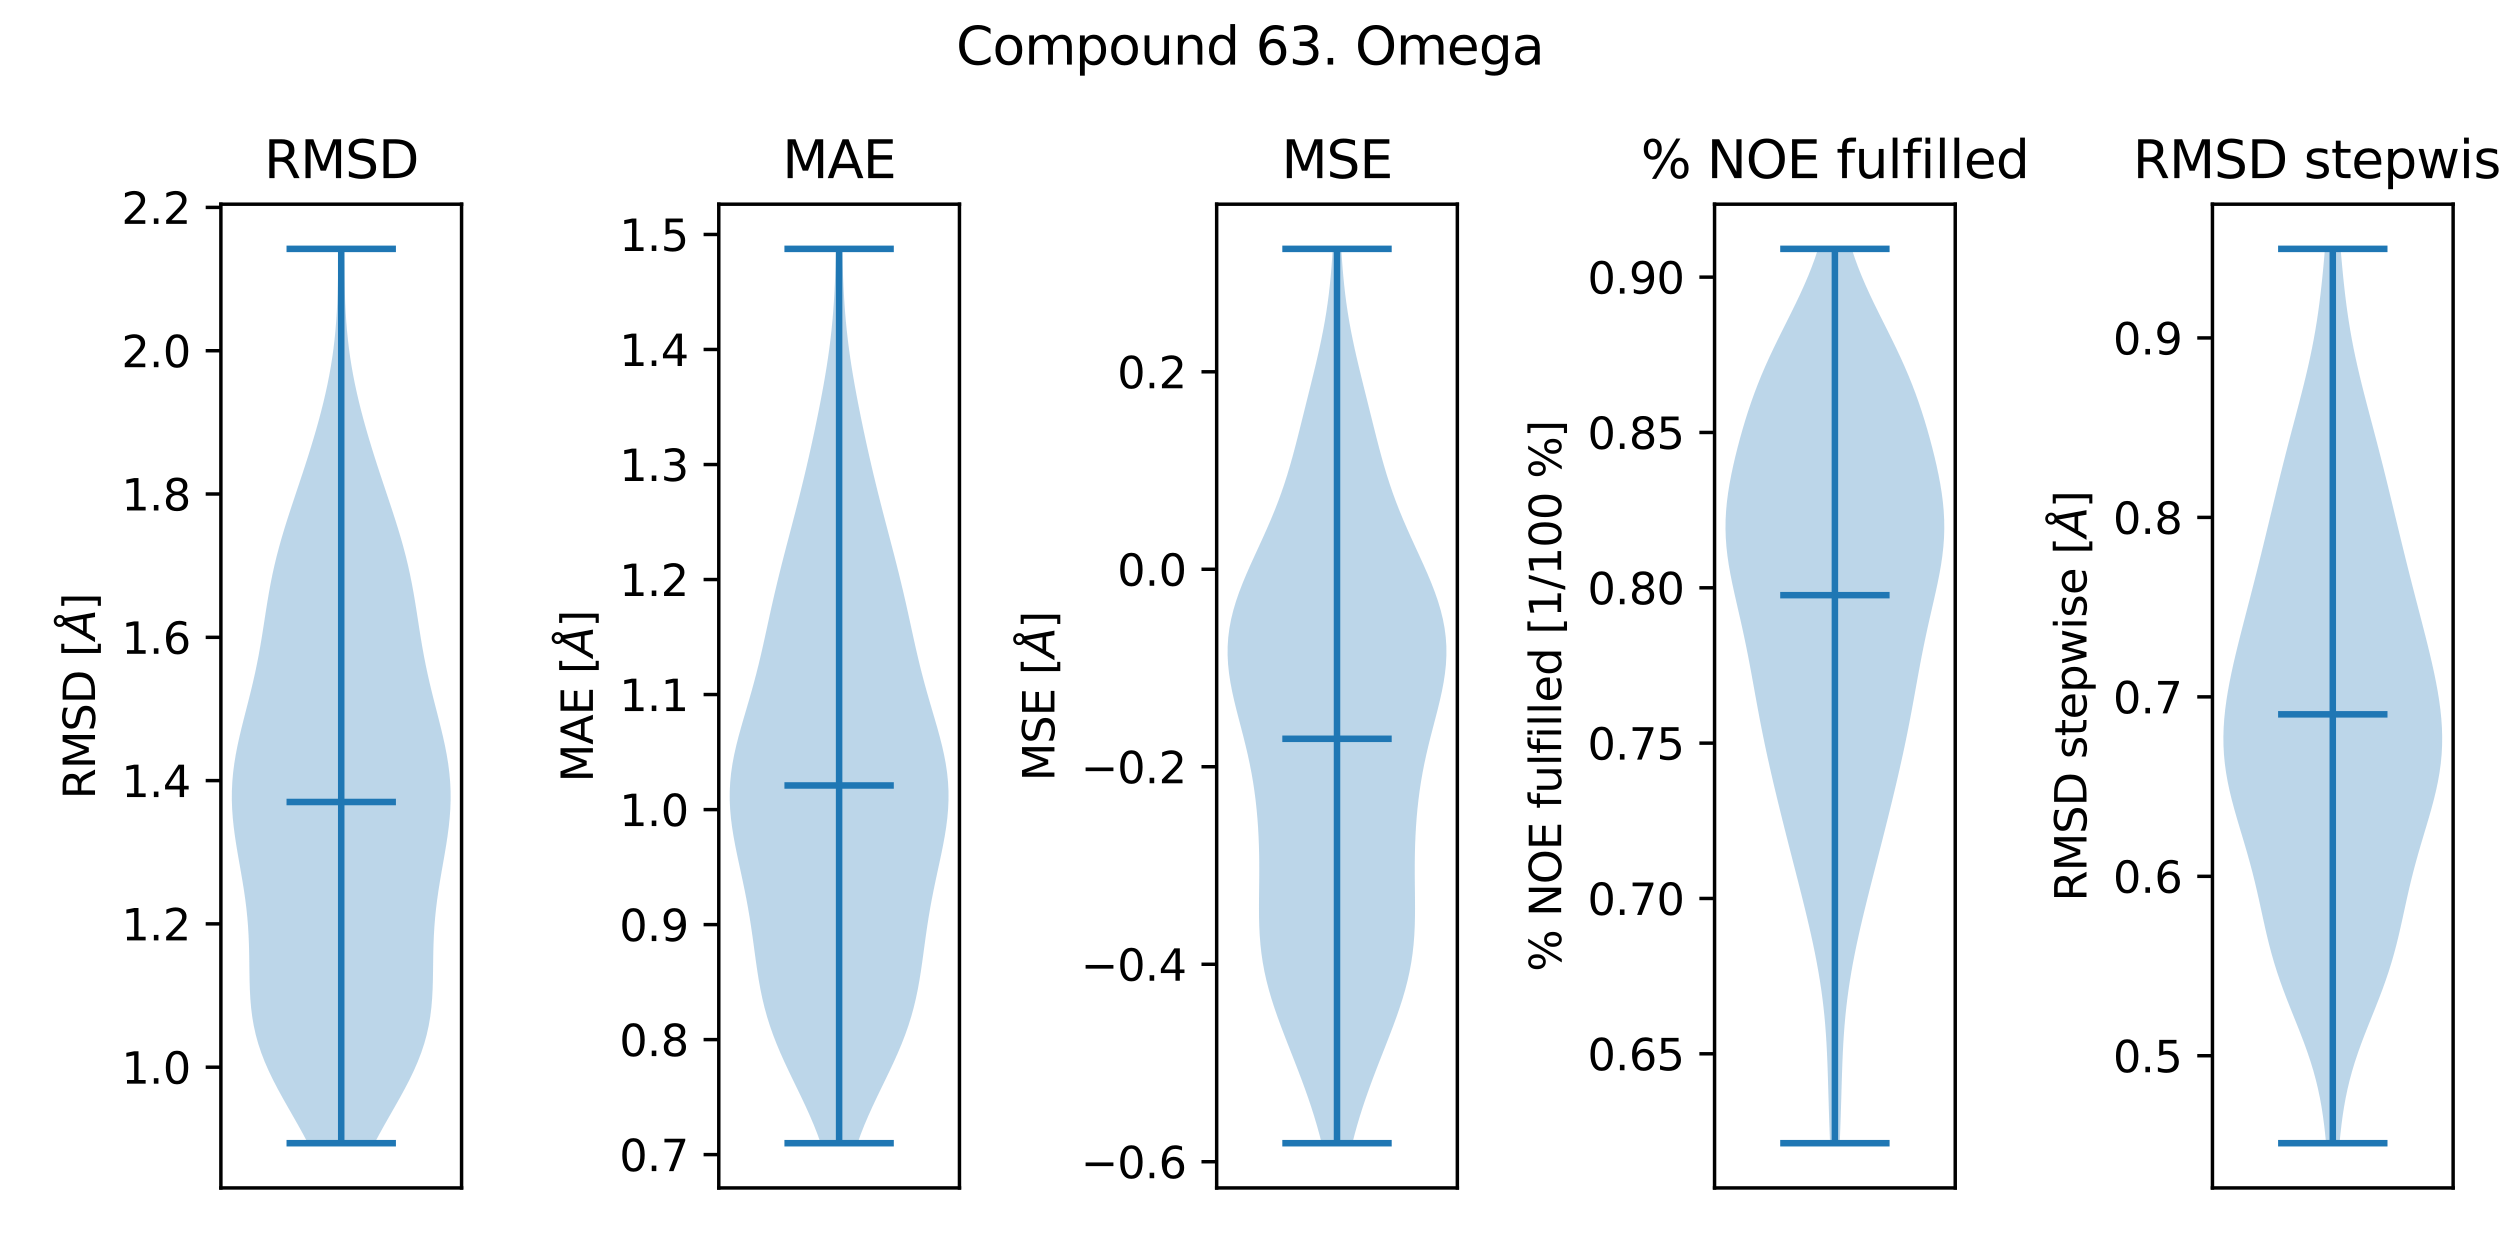 <?xml version="1.0" encoding="utf-8" standalone="no"?>
<!DOCTYPE svg PUBLIC "-//W3C//DTD SVG 1.1//EN"
  "http://www.w3.org/Graphics/SVG/1.1/DTD/svg11.dtd">
<svg xmlns:xlink="http://www.w3.org/1999/xlink" width="576pt" height="288pt" viewBox="0 0 576 288" xmlns="http://www.w3.org/2000/svg" version="1.1">
 <defs>
  <style type="text/css">*{stroke-linejoin: round; stroke-linecap: butt}</style>
 </defs>
 <g id="figure_1">
  <g id="patch_1">
   <path d="M 0 288 
L 576 288 
L 576 0 
L 0 0 
z
" style="fill: #ffffff"/>
  </g>
  <g id="axes_1">
   <g id="patch_2">
    <path d="M 50.892 273.7 
L 106.344 273.7 
L 106.344 47.04 
L 50.892 47.04 
z
" style="fill: #ffffff"/>
   </g>
   <g id="PolyCollection_1">
    <path d="M 86.294 263.397 
L 70.942 263.397 
L 69.838 261.316 
L 68.686 259.235 
L 67.504 257.153 
L 66.315 255.072 
L 65.14 252.99 
L 64.001 250.909 
L 62.92 248.828 
L 61.915 246.746 
L 61.004 244.665 
L 60.198 242.584 
L 59.506 240.502 
L 58.929 238.421 
L 58.467 236.34 
L 58.112 234.258 
L 57.853 232.177 
L 57.676 230.096 
L 57.565 228.014 
L 57.5 225.933 
L 57.464 223.851 
L 57.439 221.77 
L 57.407 219.689 
L 57.355 217.607 
L 57.271 215.526 
L 57.148 213.445 
L 56.979 211.363 
L 56.764 209.282 
L 56.504 207.201 
L 56.204 205.119 
L 55.872 203.038 
L 55.516 200.957 
L 55.15 198.875 
L 54.787 196.794 
L 54.439 194.712 
L 54.121 192.631 
L 53.848 190.55 
L 53.632 188.468 
L 53.484 186.387 
L 53.413 184.306 
L 53.425 182.224 
L 53.523 180.143 
L 53.706 178.062 
L 53.97 175.98 
L 54.309 173.899 
L 54.713 171.817 
L 55.169 169.736 
L 55.665 167.655 
L 56.186 165.573 
L 56.72 163.492 
L 57.252 161.411 
L 57.772 159.329 
L 58.27 157.248 
L 58.741 155.167 
L 59.179 153.085 
L 59.586 151.004 
L 59.961 148.923 
L 60.312 146.841 
L 60.644 144.76 
L 60.967 142.678 
L 61.29 140.597 
L 61.625 138.516 
L 61.98 136.434 
L 62.364 134.353 
L 62.785 132.272 
L 63.247 130.19 
L 63.752 128.109 
L 64.299 126.028 
L 64.886 123.946 
L 65.508 121.865 
L 66.159 119.783 
L 66.833 117.702 
L 67.52 115.621 
L 68.216 113.539 
L 68.912 111.458 
L 69.603 109.377 
L 70.285 107.295 
L 70.953 105.214 
L 71.604 103.133 
L 72.236 101.051 
L 72.844 98.97 
L 73.427 96.889 
L 73.981 94.807 
L 74.504 92.726 
L 74.994 90.644 
L 75.446 88.563 
L 75.859 86.482 
L 76.23 84.4 
L 76.559 82.319 
L 76.845 80.238 
L 77.089 78.156 
L 77.293 76.075 
L 77.46 73.994 
L 77.593 71.912 
L 77.697 69.831 
L 77.777 67.75 
L 77.838 65.668 
L 77.885 63.587 
L 77.922 61.505 
L 77.953 59.424 
L 77.982 57.343 
L 79.254 57.343 
L 79.254 57.343 
L 79.283 59.424 
L 79.315 61.505 
L 79.352 63.587 
L 79.398 65.668 
L 79.459 67.75 
L 79.539 69.831 
L 79.643 71.912 
L 79.777 73.994 
L 79.944 76.075 
L 80.148 78.156 
L 80.392 80.238 
L 80.678 82.319 
L 81.007 84.4 
L 81.378 86.482 
L 81.791 88.563 
L 82.243 90.644 
L 82.732 92.726 
L 83.255 94.807 
L 83.81 96.889 
L 84.393 98.97 
L 85.001 101.051 
L 85.632 103.133 
L 86.283 105.214 
L 86.951 107.295 
L 87.633 109.377 
L 88.324 111.458 
L 89.021 113.539 
L 89.716 115.621 
L 90.404 117.702 
L 91.077 119.783 
L 91.728 121.865 
L 92.351 123.946 
L 92.938 126.028 
L 93.485 128.109 
L 93.99 130.19 
L 94.451 132.272 
L 94.872 134.353 
L 95.257 136.434 
L 95.612 138.516 
L 95.946 140.597 
L 96.27 142.678 
L 96.592 144.76 
L 96.925 146.841 
L 97.275 148.923 
L 97.651 151.004 
L 98.057 153.085 
L 98.496 155.167 
L 98.966 157.248 
L 99.464 159.329 
L 99.984 161.411 
L 100.517 163.492 
L 101.05 165.573 
L 101.572 167.655 
L 102.068 169.736 
L 102.524 171.817 
L 102.927 173.899 
L 103.266 175.98 
L 103.531 178.062 
L 103.714 180.143 
L 103.812 182.224 
L 103.823 184.306 
L 103.752 186.387 
L 103.604 188.468 
L 103.388 190.55 
L 103.115 192.631 
L 102.798 194.712 
L 102.45 196.794 
L 102.086 198.875 
L 101.72 200.957 
L 101.365 203.038 
L 101.033 205.119 
L 100.733 207.201 
L 100.473 209.282 
L 100.257 211.363 
L 100.089 213.445 
L 99.965 215.526 
L 99.881 217.607 
L 99.829 219.689 
L 99.798 221.77 
L 99.772 223.851 
L 99.736 225.933 
L 99.672 228.014 
L 99.56 230.096 
L 99.384 232.177 
L 99.125 234.258 
L 98.77 236.34 
L 98.307 238.421 
L 97.731 240.502 
L 97.038 242.584 
L 96.232 244.665 
L 95.321 246.746 
L 94.317 248.828 
L 93.235 250.909 
L 92.096 252.99 
L 90.921 255.072 
L 89.732 257.153 
L 88.551 259.235 
L 87.399 261.316 
L 86.294 263.397 
z
" clip-path="url(#p6f2b3b5626)" style="fill: #1f77b4; fill-opacity: 0.3"/>
   </g>
   <g id="matplotlib.axis_1">
    <g id="ytick_1">
     <g id="line2d_1">
      <defs>
       <path id="m0fe0fcd88c" d="M 0 0 
L -3.5 0 
" style="stroke: #000000; stroke-width: 0.8"/>
      </defs>
      <g>
       <use xlink:href="#m0fe0fcd88c" x="50.892" y="245.882" style="stroke: #000000; stroke-width: 0.8"/>
      </g>
     </g>
     <g id="text_1">
      <!-- 1.0 -->
      <g transform="translate(27.989 249.681)scale(0.1 -0.1)">
       <defs>
        <path id="DejaVuSans-31" d="M 794 531 
L 1825 531 
L 1825 4091 
L 703 3866 
L 703 4441 
L 1819 4666 
L 2450 4666 
L 2450 531 
L 3481 531 
L 3481 0 
L 794 0 
L 794 531 
z
" transform="scale(0.016)"/>
        <path id="DejaVuSans-2e" d="M 684 794 
L 1344 794 
L 1344 0 
L 684 0 
L 684 794 
z
" transform="scale(0.016)"/>
        <path id="DejaVuSans-30" d="M 2034 4250 
Q 1547 4250 1301 3770 
Q 1056 3291 1056 2328 
Q 1056 1369 1301 889 
Q 1547 409 2034 409 
Q 2525 409 2770 889 
Q 3016 1369 3016 2328 
Q 3016 3291 2770 3770 
Q 2525 4250 2034 4250 
z
M 2034 4750 
Q 2819 4750 3233 4129 
Q 3647 3509 3647 2328 
Q 3647 1150 3233 529 
Q 2819 -91 2034 -91 
Q 1250 -91 836 529 
Q 422 1150 422 2328 
Q 422 3509 836 4129 
Q 1250 4750 2034 4750 
z
" transform="scale(0.016)"/>
       </defs>
       <use xlink:href="#DejaVuSans-31"/>
       <use xlink:href="#DejaVuSans-2e" x="63.623"/>
       <use xlink:href="#DejaVuSans-30" x="95.41"/>
      </g>
     </g>
    </g>
    <g id="ytick_2">
     <g id="line2d_2">
      <g>
       <use xlink:href="#m0fe0fcd88c" x="50.892" y="212.866" style="stroke: #000000; stroke-width: 0.8"/>
      </g>
     </g>
     <g id="text_2">
      <!-- 1.2 -->
      <g transform="translate(27.989 216.666)scale(0.1 -0.1)">
       <defs>
        <path id="DejaVuSans-32" d="M 1228 531 
L 3431 531 
L 3431 0 
L 469 0 
L 469 531 
Q 828 903 1448 1529 
Q 2069 2156 2228 2338 
Q 2531 2678 2651 2914 
Q 2772 3150 2772 3378 
Q 2772 3750 2511 3984 
Q 2250 4219 1831 4219 
Q 1534 4219 1204 4116 
Q 875 4013 500 3803 
L 500 4441 
Q 881 4594 1212 4672 
Q 1544 4750 1819 4750 
Q 2544 4750 2975 4387 
Q 3406 4025 3406 3419 
Q 3406 3131 3298 2873 
Q 3191 2616 2906 2266 
Q 2828 2175 2409 1742 
Q 1991 1309 1228 531 
z
" transform="scale(0.016)"/>
       </defs>
       <use xlink:href="#DejaVuSans-31"/>
       <use xlink:href="#DejaVuSans-2e" x="63.623"/>
       <use xlink:href="#DejaVuSans-32" x="95.41"/>
      </g>
     </g>
    </g>
    <g id="ytick_3">
     <g id="line2d_3">
      <g>
       <use xlink:href="#m0fe0fcd88c" x="50.892" y="179.851" style="stroke: #000000; stroke-width: 0.8"/>
      </g>
     </g>
     <g id="text_3">
      <!-- 1.4 -->
      <g transform="translate(27.989 183.65)scale(0.1 -0.1)">
       <defs>
        <path id="DejaVuSans-34" d="M 2419 4116 
L 825 1625 
L 2419 1625 
L 2419 4116 
z
M 2253 4666 
L 3047 4666 
L 3047 1625 
L 3713 1625 
L 3713 1100 
L 3047 1100 
L 3047 0 
L 2419 0 
L 2419 1100 
L 313 1100 
L 313 1709 
L 2253 4666 
z
" transform="scale(0.016)"/>
       </defs>
       <use xlink:href="#DejaVuSans-31"/>
       <use xlink:href="#DejaVuSans-2e" x="63.623"/>
       <use xlink:href="#DejaVuSans-34" x="95.41"/>
      </g>
     </g>
    </g>
    <g id="ytick_4">
     <g id="line2d_4">
      <g>
       <use xlink:href="#m0fe0fcd88c" x="50.892" y="146.835" style="stroke: #000000; stroke-width: 0.8"/>
      </g>
     </g>
     <g id="text_4">
      <!-- 1.6 -->
      <g transform="translate(27.989 150.634)scale(0.1 -0.1)">
       <defs>
        <path id="DejaVuSans-36" d="M 2113 2584 
Q 1688 2584 1439 2293 
Q 1191 2003 1191 1497 
Q 1191 994 1439 701 
Q 1688 409 2113 409 
Q 2538 409 2786 701 
Q 3034 994 3034 1497 
Q 3034 2003 2786 2293 
Q 2538 2584 2113 2584 
z
M 3366 4563 
L 3366 3988 
Q 3128 4100 2886 4159 
Q 2644 4219 2406 4219 
Q 1781 4219 1451 3797 
Q 1122 3375 1075 2522 
Q 1259 2794 1537 2939 
Q 1816 3084 2150 3084 
Q 2853 3084 3261 2657 
Q 3669 2231 3669 1497 
Q 3669 778 3244 343 
Q 2819 -91 2113 -91 
Q 1303 -91 875 529 
Q 447 1150 447 2328 
Q 447 3434 972 4092 
Q 1497 4750 2381 4750 
Q 2619 4750 2861 4703 
Q 3103 4656 3366 4563 
z
" transform="scale(0.016)"/>
       </defs>
       <use xlink:href="#DejaVuSans-31"/>
       <use xlink:href="#DejaVuSans-2e" x="63.623"/>
       <use xlink:href="#DejaVuSans-36" x="95.41"/>
      </g>
     </g>
    </g>
    <g id="ytick_5">
     <g id="line2d_5">
      <g>
       <use xlink:href="#m0fe0fcd88c" x="50.892" y="113.819" style="stroke: #000000; stroke-width: 0.8"/>
      </g>
     </g>
     <g id="text_5">
      <!-- 1.8 -->
      <g transform="translate(27.989 117.618)scale(0.1 -0.1)">
       <defs>
        <path id="DejaVuSans-38" d="M 2034 2216 
Q 1584 2216 1326 1975 
Q 1069 1734 1069 1313 
Q 1069 891 1326 650 
Q 1584 409 2034 409 
Q 2484 409 2743 651 
Q 3003 894 3003 1313 
Q 3003 1734 2745 1975 
Q 2488 2216 2034 2216 
z
M 1403 2484 
Q 997 2584 770 2862 
Q 544 3141 544 3541 
Q 544 4100 942 4425 
Q 1341 4750 2034 4750 
Q 2731 4750 3128 4425 
Q 3525 4100 3525 3541 
Q 3525 3141 3298 2862 
Q 3072 2584 2669 2484 
Q 3125 2378 3379 2068 
Q 3634 1759 3634 1313 
Q 3634 634 3220 271 
Q 2806 -91 2034 -91 
Q 1263 -91 848 271 
Q 434 634 434 1313 
Q 434 1759 690 2068 
Q 947 2378 1403 2484 
z
M 1172 3481 
Q 1172 3119 1398 2916 
Q 1625 2713 2034 2713 
Q 2441 2713 2670 2916 
Q 2900 3119 2900 3481 
Q 2900 3844 2670 4047 
Q 2441 4250 2034 4250 
Q 1625 4250 1398 4047 
Q 1172 3844 1172 3481 
z
" transform="scale(0.016)"/>
       </defs>
       <use xlink:href="#DejaVuSans-31"/>
       <use xlink:href="#DejaVuSans-2e" x="63.623"/>
       <use xlink:href="#DejaVuSans-38" x="95.41"/>
      </g>
     </g>
    </g>
    <g id="ytick_6">
     <g id="line2d_6">
      <g>
       <use xlink:href="#m0fe0fcd88c" x="50.892" y="80.803" style="stroke: #000000; stroke-width: 0.8"/>
      </g>
     </g>
     <g id="text_6">
      <!-- 2.0 -->
      <g transform="translate(27.989 84.602)scale(0.1 -0.1)">
       <use xlink:href="#DejaVuSans-32"/>
       <use xlink:href="#DejaVuSans-2e" x="63.623"/>
       <use xlink:href="#DejaVuSans-30" x="95.41"/>
      </g>
     </g>
    </g>
    <g id="ytick_7">
     <g id="line2d_7">
      <g>
       <use xlink:href="#m0fe0fcd88c" x="50.892" y="47.787" style="stroke: #000000; stroke-width: 0.8"/>
      </g>
     </g>
     <g id="text_7">
      <!-- 2.2 -->
      <g transform="translate(27.989 51.586)scale(0.1 -0.1)">
       <use xlink:href="#DejaVuSans-32"/>
       <use xlink:href="#DejaVuSans-2e" x="63.623"/>
       <use xlink:href="#DejaVuSans-32" x="95.41"/>
      </g>
     </g>
    </g>
    <g id="text_8">
     <!-- RMSD [$\AA$] -->
     <g transform="translate(21.91 184.12)rotate(-90)scale(0.1 -0.1)">
      <defs>
       <path id="DejaVuSans-52" d="M 2841 2188 
Q 3044 2119 3236 1894 
Q 3428 1669 3622 1275 
L 4263 0 
L 3584 0 
L 2988 1197 
Q 2756 1666 2539 1819 
Q 2322 1972 1947 1972 
L 1259 1972 
L 1259 0 
L 628 0 
L 628 4666 
L 2053 4666 
Q 2853 4666 3247 4331 
Q 3641 3997 3641 3322 
Q 3641 2881 3436 2590 
Q 3231 2300 2841 2188 
z
M 1259 4147 
L 1259 2491 
L 2053 2491 
Q 2509 2491 2742 2702 
Q 2975 2913 2975 3322 
Q 2975 3731 2742 3939 
Q 2509 4147 2053 4147 
L 1259 4147 
z
" transform="scale(0.016)"/>
       <path id="DejaVuSans-4d" d="M 628 4666 
L 1569 4666 
L 2759 1491 
L 3956 4666 
L 4897 4666 
L 4897 0 
L 4281 0 
L 4281 4097 
L 3078 897 
L 2444 897 
L 1241 4097 
L 1241 0 
L 628 0 
L 628 4666 
z
" transform="scale(0.016)"/>
       <path id="DejaVuSans-53" d="M 3425 4513 
L 3425 3897 
Q 3066 4069 2747 4153 
Q 2428 4238 2131 4238 
Q 1616 4238 1336 4038 
Q 1056 3838 1056 3469 
Q 1056 3159 1242 3001 
Q 1428 2844 1947 2747 
L 2328 2669 
Q 3034 2534 3370 2195 
Q 3706 1856 3706 1288 
Q 3706 609 3251 259 
Q 2797 -91 1919 -91 
Q 1588 -91 1214 -16 
Q 841 59 441 206 
L 441 856 
Q 825 641 1194 531 
Q 1563 422 1919 422 
Q 2459 422 2753 634 
Q 3047 847 3047 1241 
Q 3047 1584 2836 1778 
Q 2625 1972 2144 2069 
L 1759 2144 
Q 1053 2284 737 2584 
Q 422 2884 422 3419 
Q 422 4038 858 4394 
Q 1294 4750 2059 4750 
Q 2388 4750 2728 4690 
Q 3069 4631 3425 4513 
z
" transform="scale(0.016)"/>
       <path id="DejaVuSans-44" d="M 1259 4147 
L 1259 519 
L 2022 519 
Q 2988 519 3436 956 
Q 3884 1394 3884 2338 
Q 3884 3275 3436 3711 
Q 2988 4147 2022 4147 
L 1259 4147 
z
M 628 4666 
L 1925 4666 
Q 3281 4666 3915 4102 
Q 4550 3538 4550 2338 
Q 4550 1131 3912 565 
Q 3275 0 1925 0 
L 628 0 
L 628 4666 
z
" transform="scale(0.016)"/>
       <path id="DejaVuSans-20" transform="scale(0.016)"/>
       <path id="DejaVuSans-5b" d="M 550 4863 
L 1875 4863 
L 1875 4416 
L 1125 4416 
L 1125 -397 
L 1875 -397 
L 1875 -844 
L 550 -844 
L 550 4863 
z
" transform="scale(0.016)"/>
       <path id="DejaVuSans-Oblique-c5" d="M 3188 5081 
Q 3188 5278 3048 5417 
Q 2909 5556 2713 5556 
Q 2513 5556 2377 5420 
Q 2241 5284 2241 5081 
Q 2241 4884 2377 4746 
Q 2513 4609 2713 4609 
Q 2909 4609 3048 4746 
Q 3188 4884 3188 5081 
z
M 2203 4397 
Q 2034 4513 1945 4689 
Q 1856 4866 1856 5081 
Q 1856 5438 2106 5689 
Q 2356 5941 2713 5941 
Q 3069 5941 3320 5689 
Q 3572 5438 3572 5081 
Q 3572 4834 3458 4643 
Q 3344 4453 3128 4341 
L 3938 0 
L 3278 0 
L 3084 1197 
L 984 1197 
L 325 0 
L -341 0 
L 2203 4397 
z
M 2584 4044 
L 1275 1722 
L 2988 1722 
L 2584 4044 
z
" transform="scale(0.016)"/>
       <path id="DejaVuSans-5d" d="M 1947 4863 
L 1947 -844 
L 622 -844 
L 622 -397 
L 1369 -397 
L 1369 4416 
L 622 4416 
L 622 4863 
L 1947 4863 
z
" transform="scale(0.016)"/>
      </defs>
      <use xlink:href="#DejaVuSans-52" transform="translate(0 0.172)"/>
      <use xlink:href="#DejaVuSans-4d" transform="translate(69.482 0.172)"/>
      <use xlink:href="#DejaVuSans-53" transform="translate(155.762 0.172)"/>
      <use xlink:href="#DejaVuSans-44" transform="translate(219.238 0.172)"/>
      <use xlink:href="#DejaVuSans-20" transform="translate(296.24 0.172)"/>
      <use xlink:href="#DejaVuSans-5b" transform="translate(328.027 0.172)"/>
      <use xlink:href="#DejaVuSans-Oblique-c5" transform="translate(367.041 0.172)"/>
      <use xlink:href="#DejaVuSans-5d" transform="translate(435.449 0.172)"/>
     </g>
    </g>
   </g>
   <g id="LineCollection_1">
    <path d="M 66.016 184.776 
L 91.221 184.776 
" clip-path="url(#p6f2b3b5626)" style="fill: none; stroke: #1f77b4; stroke-width: 1.5"/>
   </g>
   <g id="LineCollection_2">
    <path d="M 66.016 57.343 
L 91.221 57.343 
" clip-path="url(#p6f2b3b5626)" style="fill: none; stroke: #1f77b4; stroke-width: 1.5"/>
   </g>
   <g id="LineCollection_3">
    <path d="M 66.016 263.397 
L 91.221 263.397 
" clip-path="url(#p6f2b3b5626)" style="fill: none; stroke: #1f77b4; stroke-width: 1.5"/>
   </g>
   <g id="LineCollection_4">
    <path d="M 78.618 263.397 
L 78.618 57.343 
" clip-path="url(#p6f2b3b5626)" style="fill: none; stroke: #1f77b4; stroke-width: 1.5"/>
   </g>
   <g id="patch_3">
    <path d="M 50.892 273.7 
L 50.892 47.04 
" style="fill: none; stroke: #000000; stroke-width: 0.8; stroke-linejoin: miter; stroke-linecap: square"/>
   </g>
   <g id="patch_4">
    <path d="M 106.344 273.7 
L 106.344 47.04 
" style="fill: none; stroke: #000000; stroke-width: 0.8; stroke-linejoin: miter; stroke-linecap: square"/>
   </g>
   <g id="patch_5">
    <path d="M 50.892 273.7 
L 106.344 273.7 
" style="fill: none; stroke: #000000; stroke-width: 0.8; stroke-linejoin: miter; stroke-linecap: square"/>
   </g>
   <g id="patch_6">
    <path d="M 50.892 47.04 
L 106.344 47.04 
" style="fill: none; stroke: #000000; stroke-width: 0.8; stroke-linejoin: miter; stroke-linecap: square"/>
   </g>
   <g id="text_9">
    <!-- RMSD -->
    <g transform="translate(60.843 41.04)scale(0.12 -0.12)">
     <use xlink:href="#DejaVuSans-52"/>
     <use xlink:href="#DejaVuSans-4d" x="69.482"/>
     <use xlink:href="#DejaVuSans-53" x="155.762"/>
     <use xlink:href="#DejaVuSans-44" x="219.238"/>
    </g>
   </g>
  </g>
  <g id="axes_2">
   <g id="patch_7">
    <path d="M 165.607 273.7 
L 221.058 273.7 
L 221.058 47.04 
L 165.607 47.04 
z
" style="fill: #ffffff"/>
   </g>
   <g id="PolyCollection_2">
    <path d="M 197.577 263.397 
L 189.088 263.397 
L 188.338 261.316 
L 187.518 259.235 
L 186.634 257.153 
L 185.696 255.072 
L 184.718 252.99 
L 183.715 250.909 
L 182.704 248.828 
L 181.702 246.746 
L 180.727 244.665 
L 179.795 242.584 
L 178.921 240.502 
L 178.114 238.421 
L 177.382 236.34 
L 176.729 234.258 
L 176.153 232.177 
L 175.652 230.096 
L 175.217 228.014 
L 174.838 225.933 
L 174.503 223.851 
L 174.199 221.77 
L 173.912 219.689 
L 173.631 217.607 
L 173.343 215.526 
L 173.04 213.445 
L 172.713 211.363 
L 172.359 209.282 
L 171.977 207.201 
L 171.567 205.119 
L 171.136 203.038 
L 170.689 200.957 
L 170.238 198.875 
L 169.796 196.794 
L 169.375 194.712 
L 168.993 192.631 
L 168.663 190.55 
L 168.4 188.468 
L 168.218 186.387 
L 168.127 184.306 
L 168.134 182.224 
L 168.243 180.143 
L 168.452 178.062 
L 168.758 175.98 
L 169.151 173.899 
L 169.62 171.817 
L 170.148 169.736 
L 170.721 167.655 
L 171.321 165.573 
L 171.933 163.492 
L 172.542 161.411 
L 173.139 159.329 
L 173.713 157.248 
L 174.263 155.167 
L 174.785 153.085 
L 175.283 151.004 
L 175.76 148.923 
L 176.223 146.841 
L 176.678 144.76 
L 177.132 142.678 
L 177.59 140.597 
L 178.058 138.516 
L 178.538 136.434 
L 179.032 134.353 
L 179.541 132.272 
L 180.062 130.19 
L 180.595 128.109 
L 181.136 126.028 
L 181.681 123.946 
L 182.229 121.865 
L 182.774 119.783 
L 183.315 117.702 
L 183.849 115.621 
L 184.374 113.539 
L 184.888 111.458 
L 185.391 109.377 
L 185.882 107.295 
L 186.362 105.214 
L 186.829 103.133 
L 187.285 101.051 
L 187.73 98.97 
L 188.164 96.889 
L 188.587 94.807 
L 188.997 92.726 
L 189.392 90.644 
L 189.772 88.563 
L 190.133 86.482 
L 190.473 84.4 
L 190.789 82.319 
L 191.08 80.238 
L 191.342 78.156 
L 191.575 76.075 
L 191.78 73.994 
L 191.956 71.912 
L 192.107 69.831 
L 192.233 67.75 
L 192.338 65.668 
L 192.426 63.587 
L 192.501 61.505 
L 192.566 59.424 
L 192.624 57.343 
L 194.041 57.343 
L 194.041 57.343 
L 194.099 59.424 
L 194.163 61.505 
L 194.238 63.587 
L 194.326 65.668 
L 194.432 67.75 
L 194.558 69.831 
L 194.708 71.912 
L 194.884 73.994 
L 195.089 76.075 
L 195.323 78.156 
L 195.585 80.238 
L 195.875 82.319 
L 196.191 84.4 
L 196.531 86.482 
L 196.892 88.563 
L 197.272 90.644 
L 197.668 92.726 
L 198.078 94.807 
L 198.5 96.889 
L 198.934 98.97 
L 199.379 101.051 
L 199.835 103.133 
L 200.303 105.214 
L 200.782 107.295 
L 201.273 109.377 
L 201.776 111.458 
L 202.29 113.539 
L 202.815 115.621 
L 203.349 117.702 
L 203.89 119.783 
L 204.436 121.865 
L 204.983 123.946 
L 205.529 126.028 
L 206.07 128.109 
L 206.602 130.19 
L 207.124 132.272 
L 207.632 134.353 
L 208.127 136.434 
L 208.607 138.516 
L 209.075 140.597 
L 209.533 142.678 
L 209.987 144.76 
L 210.442 146.841 
L 210.904 148.923 
L 211.382 151.004 
L 211.879 153.085 
L 212.402 155.167 
L 212.951 157.248 
L 213.526 159.329 
L 214.122 161.411 
L 214.732 163.492 
L 215.343 165.573 
L 215.944 167.655 
L 216.516 169.736 
L 217.045 171.817 
L 217.513 173.899 
L 217.906 175.98 
L 218.212 178.062 
L 218.422 180.143 
L 218.53 182.224 
L 218.537 184.306 
L 218.446 186.387 
L 218.264 188.468 
L 218.002 190.55 
L 217.672 192.631 
L 217.289 194.712 
L 216.869 196.794 
L 216.426 198.875 
L 215.975 200.957 
L 215.529 203.038 
L 215.097 205.119 
L 214.688 207.201 
L 214.305 209.282 
L 213.951 211.363 
L 213.625 213.445 
L 213.321 215.526 
L 213.034 217.607 
L 212.752 219.689 
L 212.466 221.77 
L 212.162 223.851 
L 211.827 225.933 
L 211.447 228.014 
L 211.012 230.096 
L 210.511 232.177 
L 209.936 234.258 
L 209.283 236.34 
L 208.551 238.421 
L 207.744 240.502 
L 206.869 242.584 
L 205.937 244.665 
L 204.962 246.746 
L 203.96 248.828 
L 202.949 250.909 
L 201.946 252.99 
L 200.968 255.072 
L 200.031 257.153 
L 199.147 259.235 
L 198.326 261.316 
L 197.577 263.397 
z
" clip-path="url(#p9dc5ae239e)" style="fill: #1f77b4; fill-opacity: 0.3"/>
   </g>
   <g id="matplotlib.axis_2">
    <g id="ytick_8">
     <g id="line2d_8">
      <g>
       <use xlink:href="#m0fe0fcd88c" x="165.607" y="266.026" style="stroke: #000000; stroke-width: 0.8"/>
      </g>
     </g>
     <g id="text_10">
      <!-- 0.7 -->
      <g transform="translate(142.703 269.825)scale(0.1 -0.1)">
       <defs>
        <path id="DejaVuSans-37" d="M 525 4666 
L 3525 4666 
L 3525 4397 
L 1831 0 
L 1172 0 
L 2766 4134 
L 525 4134 
L 525 4666 
z
" transform="scale(0.016)"/>
       </defs>
       <use xlink:href="#DejaVuSans-30"/>
       <use xlink:href="#DejaVuSans-2e" x="63.623"/>
       <use xlink:href="#DejaVuSans-37" x="95.41"/>
      </g>
     </g>
    </g>
    <g id="ytick_9">
     <g id="line2d_9">
      <g>
       <use xlink:href="#m0fe0fcd88c" x="165.607" y="239.526" style="stroke: #000000; stroke-width: 0.8"/>
      </g>
     </g>
     <g id="text_11">
      <!-- 0.8 -->
      <g transform="translate(142.703 243.325)scale(0.1 -0.1)">
       <use xlink:href="#DejaVuSans-30"/>
       <use xlink:href="#DejaVuSans-2e" x="63.623"/>
       <use xlink:href="#DejaVuSans-38" x="95.41"/>
      </g>
     </g>
    </g>
    <g id="ytick_10">
     <g id="line2d_10">
      <g>
       <use xlink:href="#m0fe0fcd88c" x="165.607" y="213.026" style="stroke: #000000; stroke-width: 0.8"/>
      </g>
     </g>
     <g id="text_12">
      <!-- 0.9 -->
      <g transform="translate(142.703 216.825)scale(0.1 -0.1)">
       <defs>
        <path id="DejaVuSans-39" d="M 703 97 
L 703 672 
Q 941 559 1184 500 
Q 1428 441 1663 441 
Q 2288 441 2617 861 
Q 2947 1281 2994 2138 
Q 2813 1869 2534 1725 
Q 2256 1581 1919 1581 
Q 1219 1581 811 2004 
Q 403 2428 403 3163 
Q 403 3881 828 4315 
Q 1253 4750 1959 4750 
Q 2769 4750 3195 4129 
Q 3622 3509 3622 2328 
Q 3622 1225 3098 567 
Q 2575 -91 1691 -91 
Q 1453 -91 1209 -44 
Q 966 3 703 97 
z
M 1959 2075 
Q 2384 2075 2632 2365 
Q 2881 2656 2881 3163 
Q 2881 3666 2632 3958 
Q 2384 4250 1959 4250 
Q 1534 4250 1286 3958 
Q 1038 3666 1038 3163 
Q 1038 2656 1286 2365 
Q 1534 2075 1959 2075 
z
" transform="scale(0.016)"/>
       </defs>
       <use xlink:href="#DejaVuSans-30"/>
       <use xlink:href="#DejaVuSans-2e" x="63.623"/>
       <use xlink:href="#DejaVuSans-39" x="95.41"/>
      </g>
     </g>
    </g>
    <g id="ytick_11">
     <g id="line2d_11">
      <g>
       <use xlink:href="#m0fe0fcd88c" x="165.607" y="186.525" style="stroke: #000000; stroke-width: 0.8"/>
      </g>
     </g>
     <g id="text_13">
      <!-- 1.0 -->
      <g transform="translate(142.703 190.324)scale(0.1 -0.1)">
       <use xlink:href="#DejaVuSans-31"/>
       <use xlink:href="#DejaVuSans-2e" x="63.623"/>
       <use xlink:href="#DejaVuSans-30" x="95.41"/>
      </g>
     </g>
    </g>
    <g id="ytick_12">
     <g id="line2d_12">
      <g>
       <use xlink:href="#m0fe0fcd88c" x="165.607" y="160.025" style="stroke: #000000; stroke-width: 0.8"/>
      </g>
     </g>
     <g id="text_14">
      <!-- 1.1 -->
      <g transform="translate(142.703 163.824)scale(0.1 -0.1)">
       <use xlink:href="#DejaVuSans-31"/>
       <use xlink:href="#DejaVuSans-2e" x="63.623"/>
       <use xlink:href="#DejaVuSans-31" x="95.41"/>
      </g>
     </g>
    </g>
    <g id="ytick_13">
     <g id="line2d_13">
      <g>
       <use xlink:href="#m0fe0fcd88c" x="165.607" y="133.525" style="stroke: #000000; stroke-width: 0.8"/>
      </g>
     </g>
     <g id="text_15">
      <!-- 1.2 -->
      <g transform="translate(142.703 137.324)scale(0.1 -0.1)">
       <use xlink:href="#DejaVuSans-31"/>
       <use xlink:href="#DejaVuSans-2e" x="63.623"/>
       <use xlink:href="#DejaVuSans-32" x="95.41"/>
      </g>
     </g>
    </g>
    <g id="ytick_14">
     <g id="line2d_14">
      <g>
       <use xlink:href="#m0fe0fcd88c" x="165.607" y="107.024" style="stroke: #000000; stroke-width: 0.8"/>
      </g>
     </g>
     <g id="text_16">
      <!-- 1.3 -->
      <g transform="translate(142.703 110.823)scale(0.1 -0.1)">
       <defs>
        <path id="DejaVuSans-33" d="M 2597 2516 
Q 3050 2419 3304 2112 
Q 3559 1806 3559 1356 
Q 3559 666 3084 287 
Q 2609 -91 1734 -91 
Q 1441 -91 1130 -33 
Q 819 25 488 141 
L 488 750 
Q 750 597 1062 519 
Q 1375 441 1716 441 
Q 2309 441 2620 675 
Q 2931 909 2931 1356 
Q 2931 1769 2642 2001 
Q 2353 2234 1838 2234 
L 1294 2234 
L 1294 2753 
L 1863 2753 
Q 2328 2753 2575 2939 
Q 2822 3125 2822 3475 
Q 2822 3834 2567 4026 
Q 2313 4219 1838 4219 
Q 1578 4219 1281 4162 
Q 984 4106 628 3988 
L 628 4550 
Q 988 4650 1302 4700 
Q 1616 4750 1894 4750 
Q 2613 4750 3031 4423 
Q 3450 4097 3450 3541 
Q 3450 3153 3228 2886 
Q 3006 2619 2597 2516 
z
" transform="scale(0.016)"/>
       </defs>
       <use xlink:href="#DejaVuSans-31"/>
       <use xlink:href="#DejaVuSans-2e" x="63.623"/>
       <use xlink:href="#DejaVuSans-33" x="95.41"/>
      </g>
     </g>
    </g>
    <g id="ytick_15">
     <g id="line2d_15">
      <g>
       <use xlink:href="#m0fe0fcd88c" x="165.607" y="80.524" style="stroke: #000000; stroke-width: 0.8"/>
      </g>
     </g>
     <g id="text_17">
      <!-- 1.4 -->
      <g transform="translate(142.703 84.323)scale(0.1 -0.1)">
       <use xlink:href="#DejaVuSans-31"/>
       <use xlink:href="#DejaVuSans-2e" x="63.623"/>
       <use xlink:href="#DejaVuSans-34" x="95.41"/>
      </g>
     </g>
    </g>
    <g id="ytick_16">
     <g id="line2d_16">
      <g>
       <use xlink:href="#m0fe0fcd88c" x="165.607" y="54.024" style="stroke: #000000; stroke-width: 0.8"/>
      </g>
     </g>
     <g id="text_18">
      <!-- 1.5 -->
      <g transform="translate(142.703 57.823)scale(0.1 -0.1)">
       <defs>
        <path id="DejaVuSans-35" d="M 691 4666 
L 3169 4666 
L 3169 4134 
L 1269 4134 
L 1269 2991 
Q 1406 3038 1543 3061 
Q 1681 3084 1819 3084 
Q 2600 3084 3056 2656 
Q 3513 2228 3513 1497 
Q 3513 744 3044 326 
Q 2575 -91 1722 -91 
Q 1428 -91 1123 -41 
Q 819 9 494 109 
L 494 744 
Q 775 591 1075 516 
Q 1375 441 1709 441 
Q 2250 441 2565 725 
Q 2881 1009 2881 1497 
Q 2881 1984 2565 2268 
Q 2250 2553 1709 2553 
Q 1456 2553 1204 2497 
Q 953 2441 691 2322 
L 691 4666 
z
" transform="scale(0.016)"/>
       </defs>
       <use xlink:href="#DejaVuSans-31"/>
       <use xlink:href="#DejaVuSans-2e" x="63.623"/>
       <use xlink:href="#DejaVuSans-35" x="95.41"/>
      </g>
     </g>
    </g>
    <g id="text_19">
     <!-- MAE [$\AA$] -->
     <g transform="translate(136.624 180.22)rotate(-90)scale(0.1 -0.1)">
      <defs>
       <path id="DejaVuSans-41" d="M 2188 4044 
L 1331 1722 
L 3047 1722 
L 2188 4044 
z
M 1831 4666 
L 2547 4666 
L 4325 0 
L 3669 0 
L 3244 1197 
L 1141 1197 
L 716 0 
L 50 0 
L 1831 4666 
z
" transform="scale(0.016)"/>
       <path id="DejaVuSans-45" d="M 628 4666 
L 3578 4666 
L 3578 4134 
L 1259 4134 
L 1259 2753 
L 3481 2753 
L 3481 2222 
L 1259 2222 
L 1259 531 
L 3634 531 
L 3634 0 
L 628 0 
L 628 4666 
z
" transform="scale(0.016)"/>
      </defs>
      <use xlink:href="#DejaVuSans-4d" transform="translate(0 0.172)"/>
      <use xlink:href="#DejaVuSans-41" transform="translate(86.279 0.172)"/>
      <use xlink:href="#DejaVuSans-45" transform="translate(154.688 0.172)"/>
      <use xlink:href="#DejaVuSans-20" transform="translate(217.871 0.172)"/>
      <use xlink:href="#DejaVuSans-5b" transform="translate(249.658 0.172)"/>
      <use xlink:href="#DejaVuSans-Oblique-c5" transform="translate(288.672 0.172)"/>
      <use xlink:href="#DejaVuSans-5d" transform="translate(357.08 0.172)"/>
     </g>
    </g>
   </g>
   <g id="LineCollection_5">
    <path d="M 180.73 180.968 
L 205.935 180.968 
" clip-path="url(#p9dc5ae239e)" style="fill: none; stroke: #1f77b4; stroke-width: 1.5"/>
   </g>
   <g id="LineCollection_6">
    <path d="M 180.73 57.343 
L 205.935 57.343 
" clip-path="url(#p9dc5ae239e)" style="fill: none; stroke: #1f77b4; stroke-width: 1.5"/>
   </g>
   <g id="LineCollection_7">
    <path d="M 180.73 263.397 
L 205.935 263.397 
" clip-path="url(#p9dc5ae239e)" style="fill: none; stroke: #1f77b4; stroke-width: 1.5"/>
   </g>
   <g id="LineCollection_8">
    <path d="M 193.332 263.397 
L 193.332 57.343 
" clip-path="url(#p9dc5ae239e)" style="fill: none; stroke: #1f77b4; stroke-width: 1.5"/>
   </g>
   <g id="patch_8">
    <path d="M 165.607 273.7 
L 165.607 47.04 
" style="fill: none; stroke: #000000; stroke-width: 0.8; stroke-linejoin: miter; stroke-linecap: square"/>
   </g>
   <g id="patch_9">
    <path d="M 221.058 273.7 
L 221.058 47.04 
" style="fill: none; stroke: #000000; stroke-width: 0.8; stroke-linejoin: miter; stroke-linecap: square"/>
   </g>
   <g id="patch_10">
    <path d="M 165.607 273.7 
L 221.058 273.7 
" style="fill: none; stroke: #000000; stroke-width: 0.8; stroke-linejoin: miter; stroke-linecap: square"/>
   </g>
   <g id="patch_11">
    <path d="M 165.607 47.04 
L 221.058 47.04 
" style="fill: none; stroke: #000000; stroke-width: 0.8; stroke-linejoin: miter; stroke-linecap: square"/>
   </g>
   <g id="text_20">
    <!-- MAE -->
    <g transform="translate(180.26 41.04)scale(0.12 -0.12)">
     <use xlink:href="#DejaVuSans-4d"/>
     <use xlink:href="#DejaVuSans-41" x="86.279"/>
     <use xlink:href="#DejaVuSans-45" x="154.688"/>
    </g>
   </g>
  </g>
  <g id="axes_3">
   <g id="patch_12">
    <path d="M 280.32 273.7 
L 335.772 273.7 
L 335.772 47.04 
L 280.32 47.04 
z
" style="fill: #ffffff"/>
   </g>
   <g id="PolyCollection_3">
    <path d="M 311.585 263.397 
L 304.508 263.397 
L 303.974 261.316 
L 303.395 259.235 
L 302.773 257.153 
L 302.111 255.072 
L 301.41 252.99 
L 300.676 250.909 
L 299.912 248.828 
L 299.124 246.746 
L 298.319 244.665 
L 297.504 242.584 
L 296.687 240.502 
L 295.879 238.421 
L 295.089 236.34 
L 294.328 234.258 
L 293.607 232.177 
L 292.938 230.096 
L 292.33 228.014 
L 291.791 225.933 
L 291.326 223.851 
L 290.941 221.77 
L 290.633 219.689 
L 290.401 217.607 
L 290.239 215.526 
L 290.136 213.445 
L 290.083 211.363 
L 290.068 209.282 
L 290.076 207.201 
L 290.097 205.119 
L 290.119 203.038 
L 290.132 200.957 
L 290.129 198.875 
L 290.103 196.794 
L 290.05 194.712 
L 289.967 192.631 
L 289.851 190.55 
L 289.7 188.468 
L 289.511 186.387 
L 289.283 184.306 
L 289.012 182.224 
L 288.698 180.143 
L 288.337 178.062 
L 287.932 175.98 
L 287.483 173.899 
L 286.996 171.817 
L 286.478 169.736 
L 285.94 167.655 
L 285.395 165.573 
L 284.859 163.492 
L 284.35 161.411 
L 283.887 159.329 
L 283.488 157.248 
L 283.17 155.167 
L 282.95 153.085 
L 282.841 151.004 
L 282.852 148.923 
L 282.989 146.841 
L 283.255 144.76 
L 283.646 142.678 
L 284.158 140.597 
L 284.78 138.516 
L 285.499 136.434 
L 286.301 134.353 
L 287.169 132.272 
L 288.085 130.19 
L 289.031 128.109 
L 289.988 126.028 
L 290.941 123.946 
L 291.874 121.865 
L 292.776 119.783 
L 293.637 117.702 
L 294.45 115.621 
L 295.213 113.539 
L 295.925 111.458 
L 296.59 109.377 
L 297.213 107.295 
L 297.8 105.214 
L 298.36 103.133 
L 298.899 101.051 
L 299.426 98.97 
L 299.947 96.889 
L 300.466 94.807 
L 300.984 92.726 
L 301.504 90.644 
L 302.022 88.563 
L 302.536 86.482 
L 303.041 84.4 
L 303.531 82.319 
L 304.001 80.238 
L 304.445 78.156 
L 304.858 76.075 
L 305.238 73.994 
L 305.582 71.912 
L 305.888 69.831 
L 306.159 67.75 
L 306.395 65.668 
L 306.6 63.587 
L 306.776 61.505 
L 306.928 59.424 
L 307.059 57.343 
L 309.033 57.343 
L 309.033 57.343 
L 309.164 59.424 
L 309.316 61.505 
L 309.492 63.587 
L 309.697 65.668 
L 309.933 67.75 
L 310.204 69.831 
L 310.511 71.912 
L 310.855 73.994 
L 311.234 76.075 
L 311.648 78.156 
L 312.092 80.238 
L 312.562 82.319 
L 313.052 84.4 
L 313.556 86.482 
L 314.07 88.563 
L 314.589 90.644 
L 315.108 92.726 
L 315.627 94.807 
L 316.146 96.889 
L 316.666 98.97 
L 317.193 101.051 
L 317.733 103.133 
L 318.292 105.214 
L 318.88 107.295 
L 319.502 109.377 
L 320.167 111.458 
L 320.88 113.539 
L 321.643 115.621 
L 322.456 117.702 
L 323.316 119.783 
L 324.218 121.865 
L 325.152 123.946 
L 326.104 126.028 
L 327.062 128.109 
L 328.007 130.19 
L 328.923 132.272 
L 329.791 134.353 
L 330.593 136.434 
L 331.313 138.516 
L 331.935 140.597 
L 332.446 142.678 
L 332.838 144.76 
L 333.103 146.841 
L 333.24 148.923 
L 333.251 151.004 
L 333.142 153.085 
L 332.922 155.167 
L 332.605 157.248 
L 332.206 159.329 
L 331.742 161.411 
L 331.234 163.492 
L 330.698 165.573 
L 330.153 167.655 
L 329.615 169.736 
L 329.097 171.817 
L 328.61 173.899 
L 328.161 175.98 
L 327.755 178.062 
L 327.395 180.143 
L 327.08 182.224 
L 326.81 184.306 
L 326.581 186.387 
L 326.393 188.468 
L 326.242 190.55 
L 326.126 192.631 
L 326.042 194.712 
L 325.989 196.794 
L 325.964 198.875 
L 325.96 200.957 
L 325.973 203.038 
L 325.995 205.119 
L 326.016 207.201 
L 326.025 209.282 
L 326.009 211.363 
L 325.956 213.445 
L 325.854 215.526 
L 325.691 217.607 
L 325.459 219.689 
L 325.152 221.77 
L 324.766 223.851 
L 324.302 225.933 
L 323.763 228.014 
L 323.154 230.096 
L 322.485 232.177 
L 321.765 234.258 
L 321.004 236.34 
L 320.214 238.421 
L 319.405 240.502 
L 318.589 242.584 
L 317.773 244.665 
L 316.968 246.746 
L 316.18 248.828 
L 315.417 250.909 
L 314.682 252.99 
L 313.982 255.072 
L 313.319 257.153 
L 312.697 259.235 
L 312.119 261.316 
L 311.585 263.397 
z
" clip-path="url(#p12407e4532)" style="fill: #1f77b4; fill-opacity: 0.3"/>
   </g>
   <g id="matplotlib.axis_3">
    <g id="ytick_17">
     <g id="line2d_17">
      <g>
       <use xlink:href="#m0fe0fcd88c" x="280.32" y="267.663" style="stroke: #000000; stroke-width: 0.8"/>
      </g>
     </g>
     <g id="text_21">
      <!-- −0.6 -->
      <g transform="translate(249.038 271.462)scale(0.1 -0.1)">
       <defs>
        <path id="DejaVuSans-2212" d="M 678 2272 
L 4684 2272 
L 4684 1741 
L 678 1741 
L 678 2272 
z
" transform="scale(0.016)"/>
       </defs>
       <use xlink:href="#DejaVuSans-2212"/>
       <use xlink:href="#DejaVuSans-30" x="83.789"/>
       <use xlink:href="#DejaVuSans-2e" x="147.412"/>
       <use xlink:href="#DejaVuSans-36" x="179.199"/>
      </g>
     </g>
    </g>
    <g id="ytick_18">
     <g id="line2d_18">
      <g>
       <use xlink:href="#m0fe0fcd88c" x="280.32" y="222.162" style="stroke: #000000; stroke-width: 0.8"/>
      </g>
     </g>
     <g id="text_22">
      <!-- −0.4 -->
      <g transform="translate(249.038 225.961)scale(0.1 -0.1)">
       <use xlink:href="#DejaVuSans-2212"/>
       <use xlink:href="#DejaVuSans-30" x="83.789"/>
       <use xlink:href="#DejaVuSans-2e" x="147.412"/>
       <use xlink:href="#DejaVuSans-34" x="179.199"/>
      </g>
     </g>
    </g>
    <g id="ytick_19">
     <g id="line2d_19">
      <g>
       <use xlink:href="#m0fe0fcd88c" x="280.32" y="176.661" style="stroke: #000000; stroke-width: 0.8"/>
      </g>
     </g>
     <g id="text_23">
      <!-- −0.2 -->
      <g transform="translate(249.038 180.46)scale(0.1 -0.1)">
       <use xlink:href="#DejaVuSans-2212"/>
       <use xlink:href="#DejaVuSans-30" x="83.789"/>
       <use xlink:href="#DejaVuSans-2e" x="147.412"/>
       <use xlink:href="#DejaVuSans-32" x="179.199"/>
      </g>
     </g>
    </g>
    <g id="ytick_20">
     <g id="line2d_20">
      <g>
       <use xlink:href="#m0fe0fcd88c" x="280.32" y="131.16" style="stroke: #000000; stroke-width: 0.8"/>
      </g>
     </g>
     <g id="text_24">
      <!-- 0.0 -->
      <g transform="translate(257.417 134.959)scale(0.1 -0.1)">
       <use xlink:href="#DejaVuSans-30"/>
       <use xlink:href="#DejaVuSans-2e" x="63.623"/>
       <use xlink:href="#DejaVuSans-30" x="95.41"/>
      </g>
     </g>
    </g>
    <g id="ytick_21">
     <g id="line2d_21">
      <g>
       <use xlink:href="#m0fe0fcd88c" x="280.32" y="85.659" style="stroke: #000000; stroke-width: 0.8"/>
      </g>
     </g>
     <g id="text_25">
      <!-- 0.2 -->
      <g transform="translate(257.417 89.458)scale(0.1 -0.1)">
       <use xlink:href="#DejaVuSans-30"/>
       <use xlink:href="#DejaVuSans-2e" x="63.623"/>
       <use xlink:href="#DejaVuSans-32" x="95.41"/>
      </g>
     </g>
    </g>
    <g id="text_26">
     <!-- MSE [$\AA$] -->
     <g transform="translate(242.958 179.97)rotate(-90)scale(0.1 -0.1)">
      <use xlink:href="#DejaVuSans-4d" transform="translate(0 0.172)"/>
      <use xlink:href="#DejaVuSans-53" transform="translate(86.279 0.172)"/>
      <use xlink:href="#DejaVuSans-45" transform="translate(149.756 0.172)"/>
      <use xlink:href="#DejaVuSans-20" transform="translate(212.939 0.172)"/>
      <use xlink:href="#DejaVuSans-5b" transform="translate(244.727 0.172)"/>
      <use xlink:href="#DejaVuSans-Oblique-c5" transform="translate(283.74 0.172)"/>
      <use xlink:href="#DejaVuSans-5d" transform="translate(352.148 0.172)"/>
     </g>
    </g>
   </g>
   <g id="LineCollection_9">
    <path d="M 295.444 170.218 
L 320.649 170.218 
" clip-path="url(#p12407e4532)" style="fill: none; stroke: #1f77b4; stroke-width: 1.5"/>
   </g>
   <g id="LineCollection_10">
    <path d="M 295.444 57.343 
L 320.649 57.343 
" clip-path="url(#p12407e4532)" style="fill: none; stroke: #1f77b4; stroke-width: 1.5"/>
   </g>
   <g id="LineCollection_11">
    <path d="M 295.444 263.397 
L 320.649 263.397 
" clip-path="url(#p12407e4532)" style="fill: none; stroke: #1f77b4; stroke-width: 1.5"/>
   </g>
   <g id="LineCollection_12">
    <path d="M 308.046 263.397 
L 308.046 57.343 
" clip-path="url(#p12407e4532)" style="fill: none; stroke: #1f77b4; stroke-width: 1.5"/>
   </g>
   <g id="patch_13">
    <path d="M 280.32 273.7 
L 280.32 47.04 
" style="fill: none; stroke: #000000; stroke-width: 0.8; stroke-linejoin: miter; stroke-linecap: square"/>
   </g>
   <g id="patch_14">
    <path d="M 335.772 273.7 
L 335.772 47.04 
" style="fill: none; stroke: #000000; stroke-width: 0.8; stroke-linejoin: miter; stroke-linecap: square"/>
   </g>
   <g id="patch_15">
    <path d="M 280.32 273.7 
L 335.772 273.7 
" style="fill: none; stroke: #000000; stroke-width: 0.8; stroke-linejoin: miter; stroke-linecap: square"/>
   </g>
   <g id="patch_16">
    <path d="M 280.32 47.04 
L 335.772 47.04 
" style="fill: none; stroke: #000000; stroke-width: 0.8; stroke-linejoin: miter; stroke-linecap: square"/>
   </g>
   <g id="text_27">
    <!-- MSE -->
    <g transform="translate(295.269 41.04)scale(0.12 -0.12)">
     <use xlink:href="#DejaVuSans-4d"/>
     <use xlink:href="#DejaVuSans-53" x="86.279"/>
     <use xlink:href="#DejaVuSans-45" x="149.756"/>
    </g>
   </g>
  </g>
  <g id="axes_4">
   <g id="patch_17">
    <path d="M 395.034 273.7 
L 450.486 273.7 
L 450.486 47.04 
L 395.034 47.04 
z
" style="fill: #ffffff"/>
   </g>
   <g id="PolyCollection_4">
    <path d="M 423.874 263.397 
L 421.647 263.397 
L 421.564 261.316 
L 421.487 259.235 
L 421.416 257.153 
L 421.35 255.072 
L 421.288 252.99 
L 421.228 250.909 
L 421.167 248.828 
L 421.1 246.746 
L 421.024 244.665 
L 420.935 242.584 
L 420.828 240.502 
L 420.699 238.421 
L 420.544 236.34 
L 420.36 234.258 
L 420.144 232.177 
L 419.896 230.096 
L 419.615 228.014 
L 419.301 225.933 
L 418.954 223.851 
L 418.578 221.77 
L 418.174 219.689 
L 417.745 217.607 
L 417.293 215.526 
L 416.821 213.445 
L 416.333 211.363 
L 415.83 209.282 
L 415.316 207.201 
L 414.793 205.119 
L 414.264 203.038 
L 413.731 200.957 
L 413.197 198.875 
L 412.662 196.794 
L 412.129 194.712 
L 411.599 192.631 
L 411.073 190.55 
L 410.552 188.468 
L 410.037 186.387 
L 409.528 184.306 
L 409.026 182.224 
L 408.533 180.143 
L 408.05 178.062 
L 407.579 175.98 
L 407.119 173.899 
L 406.673 171.817 
L 406.242 169.736 
L 405.824 167.655 
L 405.421 165.573 
L 405.029 163.492 
L 404.646 161.411 
L 404.269 159.329 
L 403.893 157.248 
L 403.514 155.167 
L 403.128 153.085 
L 402.728 151.004 
L 402.313 148.923 
L 401.881 146.841 
L 401.431 144.76 
L 400.966 142.678 
L 400.49 140.597 
L 400.013 138.516 
L 399.544 136.434 
L 399.095 134.353 
L 398.68 132.272 
L 398.312 130.19 
L 398.006 128.109 
L 397.772 126.028 
L 397.62 123.946 
L 397.555 121.865 
L 397.579 119.783 
L 397.691 117.702 
L 397.885 115.621 
L 398.155 113.539 
L 398.491 111.458 
L 398.885 109.377 
L 399.328 107.295 
L 399.811 105.214 
L 400.331 103.133 
L 400.884 101.051 
L 401.47 98.97 
L 402.09 96.889 
L 402.747 94.807 
L 403.446 92.726 
L 404.19 90.644 
L 404.982 88.563 
L 405.824 86.482 
L 406.716 84.4 
L 407.654 82.319 
L 408.633 80.238 
L 409.644 78.156 
L 410.677 76.075 
L 411.718 73.994 
L 412.756 71.912 
L 413.775 69.831 
L 414.763 67.75 
L 415.708 65.668 
L 416.599 63.587 
L 417.428 61.505 
L 418.189 59.424 
L 418.878 57.343 
L 426.643 57.343 
L 426.643 57.343 
L 427.332 59.424 
L 428.092 61.505 
L 428.921 63.587 
L 429.812 65.668 
L 430.757 67.75 
L 431.745 69.831 
L 432.765 71.912 
L 433.802 73.994 
L 434.844 76.075 
L 435.876 78.156 
L 436.887 80.238 
L 437.866 82.319 
L 438.804 84.4 
L 439.696 86.482 
L 440.539 88.563 
L 441.331 90.644 
L 442.075 92.726 
L 442.774 94.807 
L 443.431 96.889 
L 444.051 98.97 
L 444.636 101.051 
L 445.189 103.133 
L 445.709 105.214 
L 446.193 107.295 
L 446.635 109.377 
L 447.029 111.458 
L 447.366 113.539 
L 447.636 115.621 
L 447.83 117.702 
L 447.941 119.783 
L 447.965 121.865 
L 447.9 123.946 
L 447.748 126.028 
L 447.514 128.109 
L 447.208 130.19 
L 446.841 132.272 
L 446.426 134.353 
L 445.977 136.434 
L 445.508 138.516 
L 445.03 140.597 
L 444.555 142.678 
L 444.09 144.76 
L 443.64 146.841 
L 443.207 148.923 
L 442.792 151.004 
L 442.393 153.085 
L 442.006 155.167 
L 441.627 157.248 
L 441.252 159.329 
L 440.875 161.411 
L 440.492 163.492 
L 440.1 165.573 
L 439.696 167.655 
L 439.279 169.736 
L 438.847 171.817 
L 438.401 173.899 
L 437.942 175.98 
L 437.47 178.062 
L 436.987 180.143 
L 436.494 182.224 
L 435.993 184.306 
L 435.484 186.387 
L 434.968 188.468 
L 434.447 190.55 
L 433.921 192.631 
L 433.391 194.712 
L 432.858 196.794 
L 432.324 198.875 
L 431.789 200.957 
L 431.256 203.038 
L 430.728 205.119 
L 430.205 207.201 
L 429.691 209.282 
L 429.188 211.363 
L 428.699 213.445 
L 428.227 215.526 
L 427.775 217.607 
L 427.346 219.689 
L 426.942 221.77 
L 426.566 223.851 
L 426.22 225.933 
L 425.906 228.014 
L 425.624 230.096 
L 425.376 232.177 
L 425.161 234.258 
L 424.977 236.34 
L 424.822 238.421 
L 424.693 240.502 
L 424.585 242.584 
L 424.496 244.665 
L 424.421 246.746 
L 424.354 248.828 
L 424.292 250.909 
L 424.232 252.99 
L 424.17 255.072 
L 424.105 257.153 
L 424.034 259.235 
L 423.957 261.316 
L 423.874 263.397 
z
" clip-path="url(#pe89996c1e4)" style="fill: #1f77b4; fill-opacity: 0.3"/>
   </g>
   <g id="matplotlib.axis_4">
    <g id="ytick_22">
     <g id="line2d_22">
      <g>
       <use xlink:href="#m0fe0fcd88c" x="395.034" y="242.792" style="stroke: #000000; stroke-width: 0.8"/>
      </g>
     </g>
     <g id="text_28">
      <!-- 0.65 -->
      <g transform="translate(365.769 246.591)scale(0.1 -0.1)">
       <use xlink:href="#DejaVuSans-30"/>
       <use xlink:href="#DejaVuSans-2e" x="63.623"/>
       <use xlink:href="#DejaVuSans-36" x="95.41"/>
       <use xlink:href="#DejaVuSans-35" x="159.033"/>
      </g>
     </g>
    </g>
    <g id="ytick_23">
     <g id="line2d_23">
      <g>
       <use xlink:href="#m0fe0fcd88c" x="395.034" y="207.003" style="stroke: #000000; stroke-width: 0.8"/>
      </g>
     </g>
     <g id="text_29">
      <!-- 0.70 -->
      <g transform="translate(365.769 210.803)scale(0.1 -0.1)">
       <use xlink:href="#DejaVuSans-30"/>
       <use xlink:href="#DejaVuSans-2e" x="63.623"/>
       <use xlink:href="#DejaVuSans-37" x="95.41"/>
       <use xlink:href="#DejaVuSans-30" x="159.033"/>
      </g>
     </g>
    </g>
    <g id="ytick_24">
     <g id="line2d_24">
      <g>
       <use xlink:href="#m0fe0fcd88c" x="395.034" y="171.215" style="stroke: #000000; stroke-width: 0.8"/>
      </g>
     </g>
     <g id="text_30">
      <!-- 0.75 -->
      <g transform="translate(365.769 175.014)scale(0.1 -0.1)">
       <use xlink:href="#DejaVuSans-30"/>
       <use xlink:href="#DejaVuSans-2e" x="63.623"/>
       <use xlink:href="#DejaVuSans-37" x="95.41"/>
       <use xlink:href="#DejaVuSans-35" x="159.033"/>
      </g>
     </g>
    </g>
    <g id="ytick_25">
     <g id="line2d_25">
      <g>
       <use xlink:href="#m0fe0fcd88c" x="395.034" y="135.427" style="stroke: #000000; stroke-width: 0.8"/>
      </g>
     </g>
     <g id="text_31">
      <!-- 0.80 -->
      <g transform="translate(365.769 139.226)scale(0.1 -0.1)">
       <use xlink:href="#DejaVuSans-30"/>
       <use xlink:href="#DejaVuSans-2e" x="63.623"/>
       <use xlink:href="#DejaVuSans-38" x="95.41"/>
       <use xlink:href="#DejaVuSans-30" x="159.033"/>
      </g>
     </g>
    </g>
    <g id="ytick_26">
     <g id="line2d_26">
      <g>
       <use xlink:href="#m0fe0fcd88c" x="395.034" y="99.638" style="stroke: #000000; stroke-width: 0.8"/>
      </g>
     </g>
     <g id="text_32">
      <!-- 0.85 -->
      <g transform="translate(365.769 103.437)scale(0.1 -0.1)">
       <use xlink:href="#DejaVuSans-30"/>
       <use xlink:href="#DejaVuSans-2e" x="63.623"/>
       <use xlink:href="#DejaVuSans-38" x="95.41"/>
       <use xlink:href="#DejaVuSans-35" x="159.033"/>
      </g>
     </g>
    </g>
    <g id="ytick_27">
     <g id="line2d_27">
      <g>
       <use xlink:href="#m0fe0fcd88c" x="395.034" y="63.85" style="stroke: #000000; stroke-width: 0.8"/>
      </g>
     </g>
     <g id="text_33">
      <!-- 0.90 -->
      <g transform="translate(365.769 67.649)scale(0.1 -0.1)">
       <use xlink:href="#DejaVuSans-30"/>
       <use xlink:href="#DejaVuSans-2e" x="63.623"/>
       <use xlink:href="#DejaVuSans-39" x="95.41"/>
       <use xlink:href="#DejaVuSans-30" x="159.033"/>
      </g>
     </g>
    </g>
    <g id="text_34">
     <!-- % NOE fulfilled [1/100 %] -->
     <g transform="translate(359.689 223.871)rotate(-90)scale(0.1 -0.1)">
      <defs>
       <path id="DejaVuSans-25" d="M 4653 2053 
Q 4381 2053 4226 1822 
Q 4072 1591 4072 1178 
Q 4072 772 4226 539 
Q 4381 306 4653 306 
Q 4919 306 5073 539 
Q 5228 772 5228 1178 
Q 5228 1588 5073 1820 
Q 4919 2053 4653 2053 
z
M 4653 2450 
Q 5147 2450 5437 2106 
Q 5728 1763 5728 1178 
Q 5728 594 5436 251 
Q 5144 -91 4653 -91 
Q 4153 -91 3862 251 
Q 3572 594 3572 1178 
Q 3572 1766 3864 2108 
Q 4156 2450 4653 2450 
z
M 1428 4353 
Q 1159 4353 1004 4120 
Q 850 3888 850 3481 
Q 850 3069 1003 2837 
Q 1156 2606 1428 2606 
Q 1700 2606 1854 2837 
Q 2009 3069 2009 3481 
Q 2009 3884 1853 4118 
Q 1697 4353 1428 4353 
z
M 4250 4750 
L 4750 4750 
L 1831 -91 
L 1331 -91 
L 4250 4750 
z
M 1428 4750 
Q 1922 4750 2215 4408 
Q 2509 4066 2509 3481 
Q 2509 2891 2217 2550 
Q 1925 2209 1428 2209 
Q 931 2209 642 2551 
Q 353 2894 353 3481 
Q 353 4063 643 4406 
Q 934 4750 1428 4750 
z
" transform="scale(0.016)"/>
       <path id="DejaVuSans-4e" d="M 628 4666 
L 1478 4666 
L 3547 763 
L 3547 4666 
L 4159 4666 
L 4159 0 
L 3309 0 
L 1241 3903 
L 1241 0 
L 628 0 
L 628 4666 
z
" transform="scale(0.016)"/>
       <path id="DejaVuSans-4f" d="M 2522 4238 
Q 1834 4238 1429 3725 
Q 1025 3213 1025 2328 
Q 1025 1447 1429 934 
Q 1834 422 2522 422 
Q 3209 422 3611 934 
Q 4013 1447 4013 2328 
Q 4013 3213 3611 3725 
Q 3209 4238 2522 4238 
z
M 2522 4750 
Q 3503 4750 4090 4092 
Q 4678 3434 4678 2328 
Q 4678 1225 4090 567 
Q 3503 -91 2522 -91 
Q 1538 -91 948 565 
Q 359 1222 359 2328 
Q 359 3434 948 4092 
Q 1538 4750 2522 4750 
z
" transform="scale(0.016)"/>
       <path id="DejaVuSans-66" d="M 2375 4863 
L 2375 4384 
L 1825 4384 
Q 1516 4384 1395 4259 
Q 1275 4134 1275 3809 
L 1275 3500 
L 2222 3500 
L 2222 3053 
L 1275 3053 
L 1275 0 
L 697 0 
L 697 3053 
L 147 3053 
L 147 3500 
L 697 3500 
L 697 3744 
Q 697 4328 969 4595 
Q 1241 4863 1831 4863 
L 2375 4863 
z
" transform="scale(0.016)"/>
       <path id="DejaVuSans-75" d="M 544 1381 
L 544 3500 
L 1119 3500 
L 1119 1403 
Q 1119 906 1312 657 
Q 1506 409 1894 409 
Q 2359 409 2629 706 
Q 2900 1003 2900 1516 
L 2900 3500 
L 3475 3500 
L 3475 0 
L 2900 0 
L 2900 538 
Q 2691 219 2414 64 
Q 2138 -91 1772 -91 
Q 1169 -91 856 284 
Q 544 659 544 1381 
z
M 1991 3584 
L 1991 3584 
z
" transform="scale(0.016)"/>
       <path id="DejaVuSans-6c" d="M 603 4863 
L 1178 4863 
L 1178 0 
L 603 0 
L 603 4863 
z
" transform="scale(0.016)"/>
       <path id="DejaVuSans-69" d="M 603 3500 
L 1178 3500 
L 1178 0 
L 603 0 
L 603 3500 
z
M 603 4863 
L 1178 4863 
L 1178 4134 
L 603 4134 
L 603 4863 
z
" transform="scale(0.016)"/>
       <path id="DejaVuSans-65" d="M 3597 1894 
L 3597 1613 
L 953 1613 
Q 991 1019 1311 708 
Q 1631 397 2203 397 
Q 2534 397 2845 478 
Q 3156 559 3463 722 
L 3463 178 
Q 3153 47 2828 -22 
Q 2503 -91 2169 -91 
Q 1331 -91 842 396 
Q 353 884 353 1716 
Q 353 2575 817 3079 
Q 1281 3584 2069 3584 
Q 2775 3584 3186 3129 
Q 3597 2675 3597 1894 
z
M 3022 2063 
Q 3016 2534 2758 2815 
Q 2500 3097 2075 3097 
Q 1594 3097 1305 2825 
Q 1016 2553 972 2059 
L 3022 2063 
z
" transform="scale(0.016)"/>
       <path id="DejaVuSans-64" d="M 2906 2969 
L 2906 4863 
L 3481 4863 
L 3481 0 
L 2906 0 
L 2906 525 
Q 2725 213 2448 61 
Q 2172 -91 1784 -91 
Q 1150 -91 751 415 
Q 353 922 353 1747 
Q 353 2572 751 3078 
Q 1150 3584 1784 3584 
Q 2172 3584 2448 3432 
Q 2725 3281 2906 2969 
z
M 947 1747 
Q 947 1113 1208 752 
Q 1469 391 1925 391 
Q 2381 391 2643 752 
Q 2906 1113 2906 1747 
Q 2906 2381 2643 2742 
Q 2381 3103 1925 3103 
Q 1469 3103 1208 2742 
Q 947 2381 947 1747 
z
" transform="scale(0.016)"/>
       <path id="DejaVuSans-2f" d="M 1625 4666 
L 2156 4666 
L 531 -594 
L 0 -594 
L 1625 4666 
z
" transform="scale(0.016)"/>
      </defs>
      <use xlink:href="#DejaVuSans-25"/>
      <use xlink:href="#DejaVuSans-20" x="95.02"/>
      <use xlink:href="#DejaVuSans-4e" x="126.807"/>
      <use xlink:href="#DejaVuSans-4f" x="201.611"/>
      <use xlink:href="#DejaVuSans-45" x="280.322"/>
      <use xlink:href="#DejaVuSans-20" x="343.506"/>
      <use xlink:href="#DejaVuSans-66" x="375.293"/>
      <use xlink:href="#DejaVuSans-75" x="410.498"/>
      <use xlink:href="#DejaVuSans-6c" x="473.877"/>
      <use xlink:href="#DejaVuSans-66" x="501.66"/>
      <use xlink:href="#DejaVuSans-69" x="536.865"/>
      <use xlink:href="#DejaVuSans-6c" x="564.648"/>
      <use xlink:href="#DejaVuSans-6c" x="592.432"/>
      <use xlink:href="#DejaVuSans-65" x="620.215"/>
      <use xlink:href="#DejaVuSans-64" x="681.738"/>
      <use xlink:href="#DejaVuSans-20" x="745.215"/>
      <use xlink:href="#DejaVuSans-5b" x="777.002"/>
      <use xlink:href="#DejaVuSans-31" x="816.016"/>
      <use xlink:href="#DejaVuSans-2f" x="879.639"/>
      <use xlink:href="#DejaVuSans-31" x="913.33"/>
      <use xlink:href="#DejaVuSans-30" x="976.953"/>
      <use xlink:href="#DejaVuSans-30" x="1040.576"/>
      <use xlink:href="#DejaVuSans-20" x="1104.199"/>
      <use xlink:href="#DejaVuSans-25" x="1135.986"/>
      <use xlink:href="#DejaVuSans-5d" x="1231.006"/>
     </g>
    </g>
   </g>
   <g id="LineCollection_13">
    <path d="M 410.158 137.125 
L 435.363 137.125 
" clip-path="url(#pe89996c1e4)" style="fill: none; stroke: #1f77b4; stroke-width: 1.5"/>
   </g>
   <g id="LineCollection_14">
    <path d="M 410.158 57.343 
L 435.363 57.343 
" clip-path="url(#pe89996c1e4)" style="fill: none; stroke: #1f77b4; stroke-width: 1.5"/>
   </g>
   <g id="LineCollection_15">
    <path d="M 410.158 263.397 
L 435.363 263.397 
" clip-path="url(#pe89996c1e4)" style="fill: none; stroke: #1f77b4; stroke-width: 1.5"/>
   </g>
   <g id="LineCollection_16">
    <path d="M 422.76 263.397 
L 422.76 57.343 
" clip-path="url(#pe89996c1e4)" style="fill: none; stroke: #1f77b4; stroke-width: 1.5"/>
   </g>
   <g id="patch_18">
    <path d="M 395.034 273.7 
L 395.034 47.04 
" style="fill: none; stroke: #000000; stroke-width: 0.8; stroke-linejoin: miter; stroke-linecap: square"/>
   </g>
   <g id="patch_19">
    <path d="M 450.486 273.7 
L 450.486 47.04 
" style="fill: none; stroke: #000000; stroke-width: 0.8; stroke-linejoin: miter; stroke-linecap: square"/>
   </g>
   <g id="patch_20">
    <path d="M 395.034 273.7 
L 450.486 273.7 
" style="fill: none; stroke: #000000; stroke-width: 0.8; stroke-linejoin: miter; stroke-linecap: square"/>
   </g>
   <g id="patch_21">
    <path d="M 395.034 47.04 
L 450.486 47.04 
" style="fill: none; stroke: #000000; stroke-width: 0.8; stroke-linejoin: miter; stroke-linecap: square"/>
   </g>
   <g id="text_35">
    <!-- % NOE fulfilled -->
    <g transform="translate(378.047 41.04)scale(0.12 -0.12)">
     <use xlink:href="#DejaVuSans-25"/>
     <use xlink:href="#DejaVuSans-20" x="95.02"/>
     <use xlink:href="#DejaVuSans-4e" x="126.807"/>
     <use xlink:href="#DejaVuSans-4f" x="201.611"/>
     <use xlink:href="#DejaVuSans-45" x="280.322"/>
     <use xlink:href="#DejaVuSans-20" x="343.506"/>
     <use xlink:href="#DejaVuSans-66" x="375.293"/>
     <use xlink:href="#DejaVuSans-75" x="410.498"/>
     <use xlink:href="#DejaVuSans-6c" x="473.877"/>
     <use xlink:href="#DejaVuSans-66" x="501.66"/>
     <use xlink:href="#DejaVuSans-69" x="536.865"/>
     <use xlink:href="#DejaVuSans-6c" x="564.648"/>
     <use xlink:href="#DejaVuSans-6c" x="592.432"/>
     <use xlink:href="#DejaVuSans-65" x="620.215"/>
     <use xlink:href="#DejaVuSans-64" x="681.738"/>
    </g>
   </g>
  </g>
  <g id="axes_5">
   <g id="patch_22">
    <path d="M 509.748 273.7 
L 565.2 273.7 
L 565.2 47.04 
L 509.748 47.04 
z
" style="fill: #ffffff"/>
   </g>
   <g id="PolyCollection_5">
    <path d="M 539.024 263.397 
L 535.924 263.397 
L 535.72 261.316 
L 535.483 259.235 
L 535.208 257.153 
L 534.887 255.072 
L 534.511 252.99 
L 534.075 250.909 
L 533.576 248.828 
L 533.009 246.746 
L 532.377 244.665 
L 531.684 242.584 
L 530.937 240.502 
L 530.147 238.421 
L 529.328 236.34 
L 528.493 234.258 
L 527.658 232.177 
L 526.84 230.096 
L 526.05 228.014 
L 525.3 225.933 
L 524.598 223.851 
L 523.948 221.77 
L 523.35 219.689 
L 522.799 217.607 
L 522.288 215.526 
L 521.809 213.445 
L 521.349 211.363 
L 520.896 209.282 
L 520.439 207.201 
L 519.968 205.119 
L 519.474 203.038 
L 518.953 200.957 
L 518.401 198.875 
L 517.821 196.794 
L 517.217 194.712 
L 516.598 192.631 
L 515.974 190.55 
L 515.359 188.468 
L 514.765 186.387 
L 514.209 184.306 
L 513.703 182.224 
L 513.26 180.143 
L 512.891 178.062 
L 512.604 175.98 
L 512.404 173.899 
L 512.293 171.817 
L 512.269 169.736 
L 512.33 167.655 
L 512.47 165.573 
L 512.683 163.492 
L 512.959 161.411 
L 513.293 159.329 
L 513.674 157.248 
L 514.097 155.167 
L 514.552 153.085 
L 515.035 151.004 
L 515.539 148.923 
L 516.059 146.841 
L 516.589 144.76 
L 517.127 142.678 
L 517.667 140.597 
L 518.208 138.516 
L 518.747 136.434 
L 519.281 134.353 
L 519.81 132.272 
L 520.334 130.19 
L 520.853 128.109 
L 521.366 126.028 
L 521.874 123.946 
L 522.379 121.865 
L 522.882 119.783 
L 523.385 117.702 
L 523.887 115.621 
L 524.392 113.539 
L 524.901 111.458 
L 525.415 109.377 
L 525.935 107.295 
L 526.462 105.214 
L 526.997 103.133 
L 527.539 101.051 
L 528.087 98.97 
L 528.637 96.889 
L 529.188 94.807 
L 529.735 92.726 
L 530.273 90.644 
L 530.799 88.563 
L 531.307 86.482 
L 531.793 84.4 
L 532.253 82.319 
L 532.685 80.238 
L 533.087 78.156 
L 533.458 76.075 
L 533.797 73.994 
L 534.107 71.912 
L 534.39 69.831 
L 534.647 67.75 
L 534.882 65.668 
L 535.098 63.587 
L 535.299 61.505 
L 535.488 59.424 
L 535.666 57.343 
L 539.283 57.343 
L 539.283 57.343 
L 539.461 59.424 
L 539.649 61.505 
L 539.85 63.587 
L 540.067 65.668 
L 540.302 67.75 
L 540.559 69.831 
L 540.841 71.912 
L 541.151 73.994 
L 541.491 76.075 
L 541.861 78.156 
L 542.263 80.238 
L 542.695 82.319 
L 543.156 84.4 
L 543.642 86.482 
L 544.15 88.563 
L 544.675 90.644 
L 545.214 92.726 
L 545.761 94.807 
L 546.311 96.889 
L 546.862 98.97 
L 547.409 101.051 
L 547.951 103.133 
L 548.486 105.214 
L 549.014 107.295 
L 549.534 109.377 
L 550.048 111.458 
L 550.556 113.539 
L 551.061 115.621 
L 551.564 117.702 
L 552.066 119.783 
L 552.569 121.865 
L 553.074 123.946 
L 553.583 126.028 
L 554.096 128.109 
L 554.614 130.19 
L 555.138 132.272 
L 555.667 134.353 
L 556.202 136.434 
L 556.74 138.516 
L 557.281 140.597 
L 557.822 142.678 
L 558.359 144.76 
L 558.89 146.841 
L 559.409 148.923 
L 559.913 151.004 
L 560.396 153.085 
L 560.852 155.167 
L 561.274 157.248 
L 561.656 159.329 
L 561.989 161.411 
L 562.266 163.492 
L 562.478 165.573 
L 562.618 167.655 
L 562.679 169.736 
L 562.656 171.817 
L 562.545 173.899 
L 562.344 175.98 
L 562.057 178.062 
L 561.688 180.143 
L 561.246 182.224 
L 560.74 184.306 
L 560.183 186.387 
L 559.59 188.468 
L 558.974 190.55 
L 558.35 192.631 
L 557.731 194.712 
L 557.128 196.794 
L 556.548 198.875 
L 555.996 200.957 
L 555.474 203.038 
L 554.98 205.119 
L 554.509 207.201 
L 554.052 209.282 
L 553.6 211.363 
L 553.14 213.445 
L 552.66 215.526 
L 552.15 217.607 
L 551.599 219.689 
L 551 221.77 
L 550.35 223.851 
L 549.648 225.933 
L 548.899 228.014 
L 548.109 230.096 
L 547.29 232.177 
L 546.456 234.258 
L 545.621 236.34 
L 544.801 238.421 
L 544.011 240.502 
L 543.264 242.584 
L 542.571 244.665 
L 541.939 246.746 
L 541.373 248.828 
L 540.873 250.909 
L 540.438 252.99 
L 540.062 255.072 
L 539.74 257.153 
L 539.465 259.235 
L 539.229 261.316 
L 539.024 263.397 
z
" clip-path="url(#p43784fa066)" style="fill: #1f77b4; fill-opacity: 0.3"/>
   </g>
   <g id="matplotlib.axis_5">
    <g id="ytick_28">
     <g id="line2d_28">
      <g>
       <use xlink:href="#m0fe0fcd88c" x="509.748" y="243.246" style="stroke: #000000; stroke-width: 0.8"/>
      </g>
     </g>
     <g id="text_36">
      <!-- 0.5 -->
      <g transform="translate(486.845 247.045)scale(0.1 -0.1)">
       <use xlink:href="#DejaVuSans-30"/>
       <use xlink:href="#DejaVuSans-2e" x="63.623"/>
       <use xlink:href="#DejaVuSans-35" x="95.41"/>
      </g>
     </g>
    </g>
    <g id="ytick_29">
     <g id="line2d_29">
      <g>
       <use xlink:href="#m0fe0fcd88c" x="509.748" y="201.901" style="stroke: #000000; stroke-width: 0.8"/>
      </g>
     </g>
     <g id="text_37">
      <!-- 0.6 -->
      <g transform="translate(486.845 205.701)scale(0.1 -0.1)">
       <use xlink:href="#DejaVuSans-30"/>
       <use xlink:href="#DejaVuSans-2e" x="63.623"/>
       <use xlink:href="#DejaVuSans-36" x="95.41"/>
      </g>
     </g>
    </g>
    <g id="ytick_30">
     <g id="line2d_30">
      <g>
       <use xlink:href="#m0fe0fcd88c" x="509.748" y="160.556" style="stroke: #000000; stroke-width: 0.8"/>
      </g>
     </g>
     <g id="text_38">
      <!-- 0.7 -->
      <g transform="translate(486.845 164.356)scale(0.1 -0.1)">
       <use xlink:href="#DejaVuSans-30"/>
       <use xlink:href="#DejaVuSans-2e" x="63.623"/>
       <use xlink:href="#DejaVuSans-37" x="95.41"/>
      </g>
     </g>
    </g>
    <g id="ytick_31">
     <g id="line2d_31">
      <g>
       <use xlink:href="#m0fe0fcd88c" x="509.748" y="119.212" style="stroke: #000000; stroke-width: 0.8"/>
      </g>
     </g>
     <g id="text_39">
      <!-- 0.8 -->
      <g transform="translate(486.845 123.011)scale(0.1 -0.1)">
       <use xlink:href="#DejaVuSans-30"/>
       <use xlink:href="#DejaVuSans-2e" x="63.623"/>
       <use xlink:href="#DejaVuSans-38" x="95.41"/>
      </g>
     </g>
    </g>
    <g id="ytick_32">
     <g id="line2d_32">
      <g>
       <use xlink:href="#m0fe0fcd88c" x="509.748" y="77.867" style="stroke: #000000; stroke-width: 0.8"/>
      </g>
     </g>
     <g id="text_40">
      <!-- 0.9 -->
      <g transform="translate(486.845 81.666)scale(0.1 -0.1)">
       <use xlink:href="#DejaVuSans-30"/>
       <use xlink:href="#DejaVuSans-2e" x="63.623"/>
       <use xlink:href="#DejaVuSans-39" x="95.41"/>
      </g>
     </g>
    </g>
    <g id="text_41">
     <!-- RMSD stepwise [$\AA$] -->
     <g transform="translate(480.745 207.67)rotate(-90)scale(0.1 -0.1)">
      <defs>
       <path id="DejaVuSans-73" d="M 2834 3397 
L 2834 2853 
Q 2591 2978 2328 3040 
Q 2066 3103 1784 3103 
Q 1356 3103 1142 2972 
Q 928 2841 928 2578 
Q 928 2378 1081 2264 
Q 1234 2150 1697 2047 
L 1894 2003 
Q 2506 1872 2764 1633 
Q 3022 1394 3022 966 
Q 3022 478 2636 193 
Q 2250 -91 1575 -91 
Q 1294 -91 989 -36 
Q 684 19 347 128 
L 347 722 
Q 666 556 975 473 
Q 1284 391 1588 391 
Q 1994 391 2212 530 
Q 2431 669 2431 922 
Q 2431 1156 2273 1281 
Q 2116 1406 1581 1522 
L 1381 1569 
Q 847 1681 609 1914 
Q 372 2147 372 2553 
Q 372 3047 722 3315 
Q 1072 3584 1716 3584 
Q 2034 3584 2315 3537 
Q 2597 3491 2834 3397 
z
" transform="scale(0.016)"/>
       <path id="DejaVuSans-74" d="M 1172 4494 
L 1172 3500 
L 2356 3500 
L 2356 3053 
L 1172 3053 
L 1172 1153 
Q 1172 725 1289 603 
Q 1406 481 1766 481 
L 2356 481 
L 2356 0 
L 1766 0 
Q 1100 0 847 248 
Q 594 497 594 1153 
L 594 3053 
L 172 3053 
L 172 3500 
L 594 3500 
L 594 4494 
L 1172 4494 
z
" transform="scale(0.016)"/>
       <path id="DejaVuSans-70" d="M 1159 525 
L 1159 -1331 
L 581 -1331 
L 581 3500 
L 1159 3500 
L 1159 2969 
Q 1341 3281 1617 3432 
Q 1894 3584 2278 3584 
Q 2916 3584 3314 3078 
Q 3713 2572 3713 1747 
Q 3713 922 3314 415 
Q 2916 -91 2278 -91 
Q 1894 -91 1617 61 
Q 1341 213 1159 525 
z
M 3116 1747 
Q 3116 2381 2855 2742 
Q 2594 3103 2138 3103 
Q 1681 3103 1420 2742 
Q 1159 2381 1159 1747 
Q 1159 1113 1420 752 
Q 1681 391 2138 391 
Q 2594 391 2855 752 
Q 3116 1113 3116 1747 
z
" transform="scale(0.016)"/>
       <path id="DejaVuSans-77" d="M 269 3500 
L 844 3500 
L 1563 769 
L 2278 3500 
L 2956 3500 
L 3675 769 
L 4391 3500 
L 4966 3500 
L 4050 0 
L 3372 0 
L 2619 2869 
L 1863 0 
L 1184 0 
L 269 3500 
z
" transform="scale(0.016)"/>
      </defs>
      <use xlink:href="#DejaVuSans-52" transform="translate(0 0.172)"/>
      <use xlink:href="#DejaVuSans-4d" transform="translate(69.482 0.172)"/>
      <use xlink:href="#DejaVuSans-53" transform="translate(155.762 0.172)"/>
      <use xlink:href="#DejaVuSans-44" transform="translate(219.238 0.172)"/>
      <use xlink:href="#DejaVuSans-20" transform="translate(296.24 0.172)"/>
      <use xlink:href="#DejaVuSans-73" transform="translate(328.027 0.172)"/>
      <use xlink:href="#DejaVuSans-74" transform="translate(380.127 0.172)"/>
      <use xlink:href="#DejaVuSans-65" transform="translate(419.336 0.172)"/>
      <use xlink:href="#DejaVuSans-70" transform="translate(480.859 0.172)"/>
      <use xlink:href="#DejaVuSans-77" transform="translate(544.336 0.172)"/>
      <use xlink:href="#DejaVuSans-69" transform="translate(626.123 0.172)"/>
      <use xlink:href="#DejaVuSans-73" transform="translate(653.906 0.172)"/>
      <use xlink:href="#DejaVuSans-65" transform="translate(706.006 0.172)"/>
      <use xlink:href="#DejaVuSans-20" transform="translate(767.529 0.172)"/>
      <use xlink:href="#DejaVuSans-5b" transform="translate(799.316 0.172)"/>
      <use xlink:href="#DejaVuSans-Oblique-c5" transform="translate(838.33 0.172)"/>
      <use xlink:href="#DejaVuSans-5d" transform="translate(906.738 0.172)"/>
     </g>
    </g>
   </g>
   <g id="LineCollection_17">
    <path d="M 524.872 164.584 
L 550.077 164.584 
" clip-path="url(#p43784fa066)" style="fill: none; stroke: #1f77b4; stroke-width: 1.5"/>
   </g>
   <g id="LineCollection_18">
    <path d="M 524.872 57.343 
L 550.077 57.343 
" clip-path="url(#p43784fa066)" style="fill: none; stroke: #1f77b4; stroke-width: 1.5"/>
   </g>
   <g id="LineCollection_19">
    <path d="M 524.872 263.397 
L 550.077 263.397 
" clip-path="url(#p43784fa066)" style="fill: none; stroke: #1f77b4; stroke-width: 1.5"/>
   </g>
   <g id="LineCollection_20">
    <path d="M 537.474 263.397 
L 537.474 57.343 
" clip-path="url(#p43784fa066)" style="fill: none; stroke: #1f77b4; stroke-width: 1.5"/>
   </g>
   <g id="patch_23">
    <path d="M 509.748 273.7 
L 509.748 47.04 
" style="fill: none; stroke: #000000; stroke-width: 0.8; stroke-linejoin: miter; stroke-linecap: square"/>
   </g>
   <g id="patch_24">
    <path d="M 565.2 273.7 
L 565.2 47.04 
" style="fill: none; stroke: #000000; stroke-width: 0.8; stroke-linejoin: miter; stroke-linecap: square"/>
   </g>
   <g id="patch_25">
    <path d="M 509.748 273.7 
L 565.2 273.7 
" style="fill: none; stroke: #000000; stroke-width: 0.8; stroke-linejoin: miter; stroke-linecap: square"/>
   </g>
   <g id="patch_26">
    <path d="M 509.748 47.04 
L 565.2 47.04 
" style="fill: none; stroke: #000000; stroke-width: 0.8; stroke-linejoin: miter; stroke-linecap: square"/>
   </g>
   <g id="text_42">
    <!-- RMSD stepwise -->
    <g transform="translate(491.422 41.04)scale(0.12 -0.12)">
     <use xlink:href="#DejaVuSans-52"/>
     <use xlink:href="#DejaVuSans-4d" x="69.482"/>
     <use xlink:href="#DejaVuSans-53" x="155.762"/>
     <use xlink:href="#DejaVuSans-44" x="219.238"/>
     <use xlink:href="#DejaVuSans-20" x="296.24"/>
     <use xlink:href="#DejaVuSans-73" x="328.027"/>
     <use xlink:href="#DejaVuSans-74" x="380.127"/>
     <use xlink:href="#DejaVuSans-65" x="419.336"/>
     <use xlink:href="#DejaVuSans-70" x="480.859"/>
     <use xlink:href="#DejaVuSans-77" x="544.336"/>
     <use xlink:href="#DejaVuSans-69" x="626.123"/>
     <use xlink:href="#DejaVuSans-73" x="653.906"/>
     <use xlink:href="#DejaVuSans-65" x="706.006"/>
    </g>
   </g>
  </g>
  <g id="text_43">
   <!-- Compound 63. Omega -->
   <g transform="translate(220.299 14.878)scale(0.12 -0.12)">
    <defs>
     <path id="DejaVuSans-43" d="M 4122 4306 
L 4122 3641 
Q 3803 3938 3442 4084 
Q 3081 4231 2675 4231 
Q 1875 4231 1450 3742 
Q 1025 3253 1025 2328 
Q 1025 1406 1450 917 
Q 1875 428 2675 428 
Q 3081 428 3442 575 
Q 3803 722 4122 1019 
L 4122 359 
Q 3791 134 3420 21 
Q 3050 -91 2638 -91 
Q 1578 -91 968 557 
Q 359 1206 359 2328 
Q 359 3453 968 4101 
Q 1578 4750 2638 4750 
Q 3056 4750 3426 4639 
Q 3797 4528 4122 4306 
z
" transform="scale(0.016)"/>
     <path id="DejaVuSans-6f" d="M 1959 3097 
Q 1497 3097 1228 2736 
Q 959 2375 959 1747 
Q 959 1119 1226 758 
Q 1494 397 1959 397 
Q 2419 397 2687 759 
Q 2956 1122 2956 1747 
Q 2956 2369 2687 2733 
Q 2419 3097 1959 3097 
z
M 1959 3584 
Q 2709 3584 3137 3096 
Q 3566 2609 3566 1747 
Q 3566 888 3137 398 
Q 2709 -91 1959 -91 
Q 1206 -91 779 398 
Q 353 888 353 1747 
Q 353 2609 779 3096 
Q 1206 3584 1959 3584 
z
" transform="scale(0.016)"/>
     <path id="DejaVuSans-6d" d="M 3328 2828 
Q 3544 3216 3844 3400 
Q 4144 3584 4550 3584 
Q 5097 3584 5394 3201 
Q 5691 2819 5691 2113 
L 5691 0 
L 5113 0 
L 5113 2094 
Q 5113 2597 4934 2840 
Q 4756 3084 4391 3084 
Q 3944 3084 3684 2787 
Q 3425 2491 3425 1978 
L 3425 0 
L 2847 0 
L 2847 2094 
Q 2847 2600 2669 2842 
Q 2491 3084 2119 3084 
Q 1678 3084 1418 2786 
Q 1159 2488 1159 1978 
L 1159 0 
L 581 0 
L 581 3500 
L 1159 3500 
L 1159 2956 
Q 1356 3278 1631 3431 
Q 1906 3584 2284 3584 
Q 2666 3584 2933 3390 
Q 3200 3197 3328 2828 
z
" transform="scale(0.016)"/>
     <path id="DejaVuSans-6e" d="M 3513 2113 
L 3513 0 
L 2938 0 
L 2938 2094 
Q 2938 2591 2744 2837 
Q 2550 3084 2163 3084 
Q 1697 3084 1428 2787 
Q 1159 2491 1159 1978 
L 1159 0 
L 581 0 
L 581 3500 
L 1159 3500 
L 1159 2956 
Q 1366 3272 1645 3428 
Q 1925 3584 2291 3584 
Q 2894 3584 3203 3211 
Q 3513 2838 3513 2113 
z
" transform="scale(0.016)"/>
     <path id="DejaVuSans-67" d="M 2906 1791 
Q 2906 2416 2648 2759 
Q 2391 3103 1925 3103 
Q 1463 3103 1205 2759 
Q 947 2416 947 1791 
Q 947 1169 1205 825 
Q 1463 481 1925 481 
Q 2391 481 2648 825 
Q 2906 1169 2906 1791 
z
M 3481 434 
Q 3481 -459 3084 -895 
Q 2688 -1331 1869 -1331 
Q 1566 -1331 1297 -1286 
Q 1028 -1241 775 -1147 
L 775 -588 
Q 1028 -725 1275 -790 
Q 1522 -856 1778 -856 
Q 2344 -856 2625 -561 
Q 2906 -266 2906 331 
L 2906 616 
Q 2728 306 2450 153 
Q 2172 0 1784 0 
Q 1141 0 747 490 
Q 353 981 353 1791 
Q 353 2603 747 3093 
Q 1141 3584 1784 3584 
Q 2172 3584 2450 3431 
Q 2728 3278 2906 2969 
L 2906 3500 
L 3481 3500 
L 3481 434 
z
" transform="scale(0.016)"/>
     <path id="DejaVuSans-61" d="M 2194 1759 
Q 1497 1759 1228 1600 
Q 959 1441 959 1056 
Q 959 750 1161 570 
Q 1363 391 1709 391 
Q 2188 391 2477 730 
Q 2766 1069 2766 1631 
L 2766 1759 
L 2194 1759 
z
M 3341 1997 
L 3341 0 
L 2766 0 
L 2766 531 
Q 2569 213 2275 61 
Q 1981 -91 1556 -91 
Q 1019 -91 701 211 
Q 384 513 384 1019 
Q 384 1609 779 1909 
Q 1175 2209 1959 2209 
L 2766 2209 
L 2766 2266 
Q 2766 2663 2505 2880 
Q 2244 3097 1772 3097 
Q 1472 3097 1187 3025 
Q 903 2953 641 2809 
L 641 3341 
Q 956 3463 1253 3523 
Q 1550 3584 1831 3584 
Q 2591 3584 2966 3190 
Q 3341 2797 3341 1997 
z
" transform="scale(0.016)"/>
    </defs>
    <use xlink:href="#DejaVuSans-43"/>
    <use xlink:href="#DejaVuSans-6f" x="69.824"/>
    <use xlink:href="#DejaVuSans-6d" x="131.006"/>
    <use xlink:href="#DejaVuSans-70" x="228.418"/>
    <use xlink:href="#DejaVuSans-6f" x="291.895"/>
    <use xlink:href="#DejaVuSans-75" x="353.076"/>
    <use xlink:href="#DejaVuSans-6e" x="416.455"/>
    <use xlink:href="#DejaVuSans-64" x="479.834"/>
    <use xlink:href="#DejaVuSans-20" x="543.311"/>
    <use xlink:href="#DejaVuSans-36" x="575.098"/>
    <use xlink:href="#DejaVuSans-33" x="638.721"/>
    <use xlink:href="#DejaVuSans-2e" x="702.344"/>
    <use xlink:href="#DejaVuSans-20" x="734.131"/>
    <use xlink:href="#DejaVuSans-4f" x="765.918"/>
    <use xlink:href="#DejaVuSans-6d" x="844.629"/>
    <use xlink:href="#DejaVuSans-65" x="942.041"/>
    <use xlink:href="#DejaVuSans-67" x="1003.564"/>
    <use xlink:href="#DejaVuSans-61" x="1067.041"/>
   </g>
  </g>
 </g>
 <defs>
  <clipPath id="p6f2b3b5626">
   <rect x="50.892" y="47.04" width="55.452" height="226.66"/>
  </clipPath>
  <clipPath id="p9dc5ae239e">
   <rect x="165.607" y="47.04" width="55.452" height="226.66"/>
  </clipPath>
  <clipPath id="p12407e4532">
   <rect x="280.32" y="47.04" width="55.452" height="226.66"/>
  </clipPath>
  <clipPath id="pe89996c1e4">
   <rect x="395.034" y="47.04" width="55.452" height="226.66"/>
  </clipPath>
  <clipPath id="p43784fa066">
   <rect x="509.748" y="47.04" width="55.452" height="226.66"/>
  </clipPath>
 </defs>
</svg>
